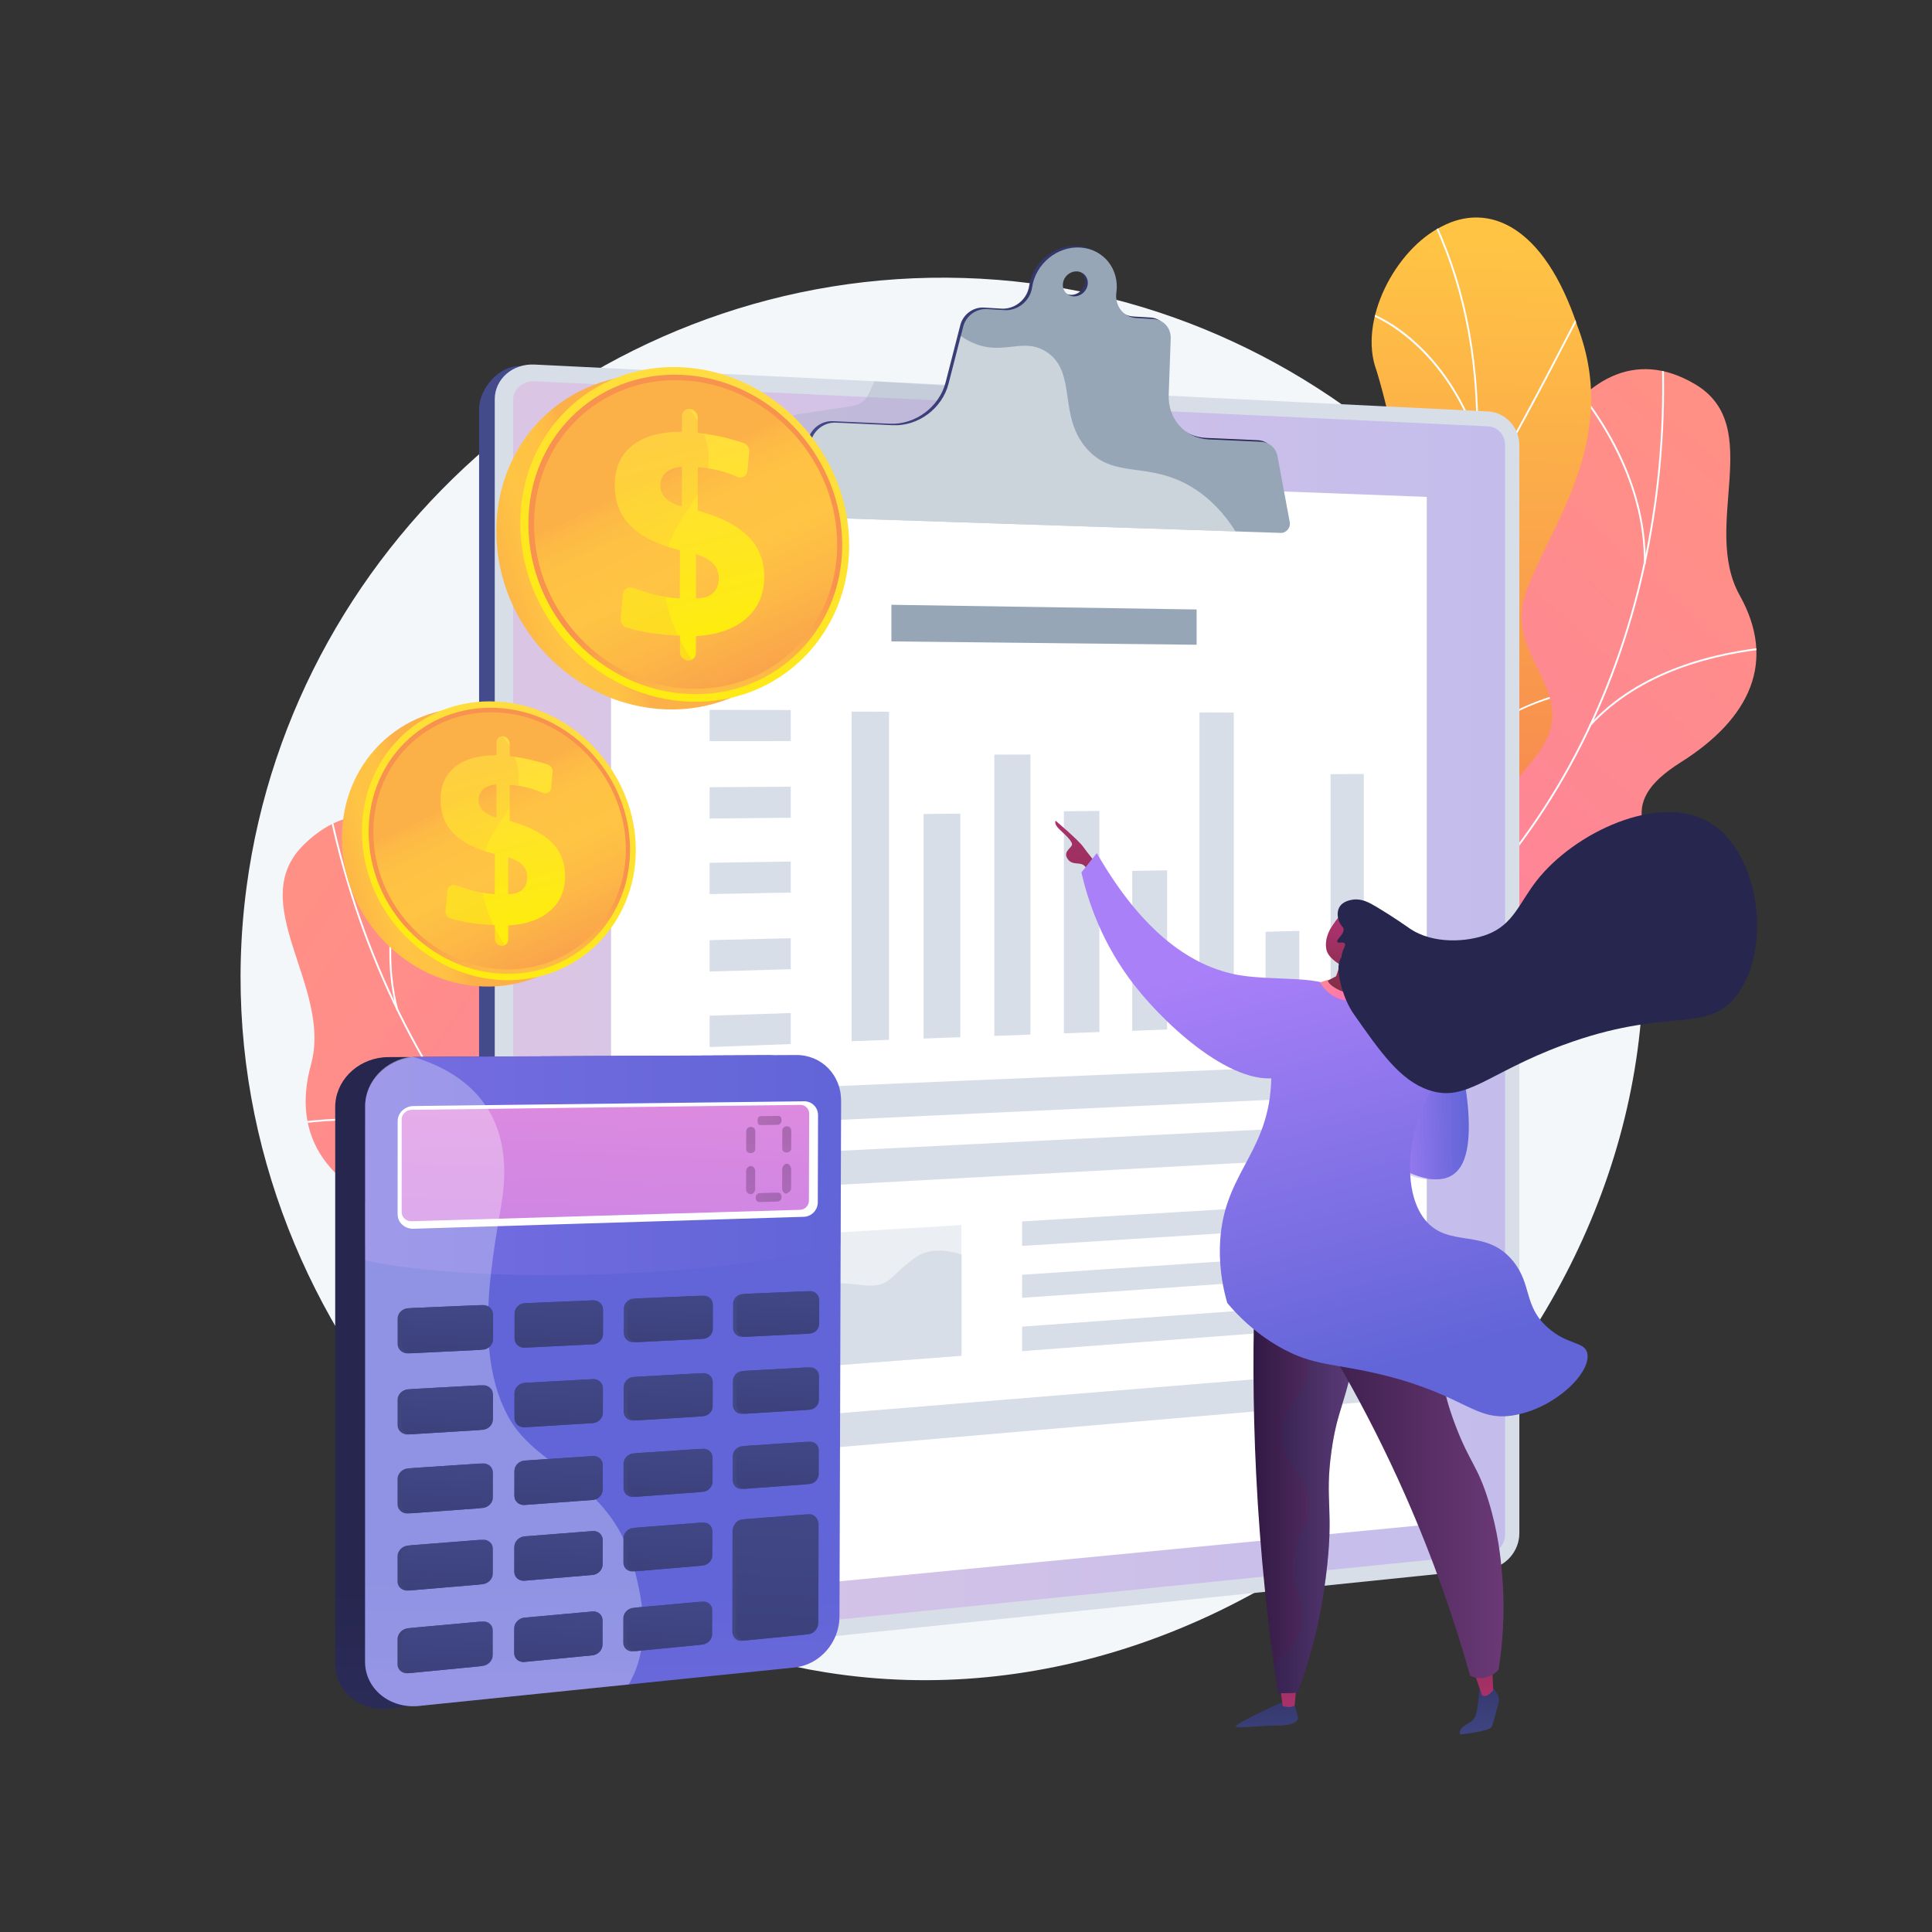 <?xml version="1.0" encoding="utf-8"?>
<!-- Generator: Adobe Illustrator 27.5.0, SVG Export Plug-In . SVG Version: 6.00 Build 0)  -->
<svg version="1.1" xmlns="http://www.w3.org/2000/svg" xmlns:xlink="http://www.w3.org/1999/xlink" x="0px" y="0px"
	 viewBox="0 0 3710 3710" style="enable-background:new 0 0 3710 3710;" xml:space="preserve">
<rect x="0" y="0" width="3710" height="3710" fill="#333333" stroke="none"/>
<g id="Background">
	<g>
		<g>
			<rect opacity='0' style="fill:#FFFFFF;" width="3710" height="3710"/>
		</g>
	</g>
</g>
<g id="Illustration">
	<g>
		<path style="fill:#F4F7FA;" d="M1850.748,533.83C1161.146,512.889,563.807,1027.46,473.559,1702.644
			c-98.672,738.22,444.41,1402.442,1112.651,1508.826c831.18,132.326,1637.376-633.19,1564.988-1463.661
			C3096.66,1122.122,2551.741,555.117,1850.748,533.83z"/>
		<g>
			<g>
				
					<linearGradient id="SVGID_1_" gradientUnits="userSpaceOnUse" x1="-1744.213" y1="-652.59" x2="-1317.649" y2="2074.38" gradientTransform="matrix(-0.833 -0.554 -0.554 0.833 1619.214 530.47)">
					<stop  offset="0" style="stop-color:#FF9085"/>
					<stop  offset="1" style="stop-color:#FB6FBB"/>
				</linearGradient>
				<path style="fill:url(#SVGID_1_);" d="M2633.492,2103.483c-15.563-1.253-48.316-17.698-55.087-25.506
					c-45.057-51.956-135.736-143.752-134.963-216.449c0.132-12.416,54.906-26.579,62.112-38.316
					c32.731-17.506,45.171-21.55,68.112-53.479c67.727-94.263-104.948-256.793,83.498-325.945
					c138.034-50.653,258.739-8.083,233.163-224.929c-25.576-216.846,127.823-621.643,364.89-480.96
					c136.054,80.739,11.135,272.218,85.563,405.416c70.726,126.573,20.902,235.989-113.11,320.465
					c-134.012,84.476-57.53,140.755-11.544,262.063c55.239,145.717-171.221,182.937-277.238,191.201
					C2853.515,1923.7,2640.616,1998.245,2633.492,2103.483z"/>
				<g>
					<defs>
						<path id="SVGID_00000111184640445414169030000012785165068991676605_" d="M2407.508,1844.487
							c38.034,100.362,72.601,204.055,110.356,305.33c61.209,2,133.259,2.862,143.133-72.752
							c13.728-105.126,192.725-154.026,278.063-160.222c105.621-7.668,332.381-45.461,277.074-191.029
							c-46.042-121.184-122.462-177.597,11.544-262.045c134.007-84.447,183.801-193.875,113.1-320.464
							c-74.402-133.216,50.485-324.6-85.563-405.411c-237.056-140.807-390.512,264.346-364.86,480.876
							s-95.42,175.278-233.116,224.774c-187.986,67.573-17.023,235.879-83.111,324.184
							C2522.318,1836.955,2478.363,1826.89,2407.508,1844.487z"/>
					</defs>
					<clipPath id="SVGID_00000175286289435573313710000002762571696408228031_">
						<use xlink:href="#SVGID_00000111184640445414169030000012785165068991676605_"  style="overflow:visible;"/>
					</clipPath>
					<g style="clip-path:url(#SVGID_00000175286289435573313710000002762571696408228031_);">
						<path style="fill:#FCFDFE;" d="M2513.212,1976.003l-1.702-3.106c225.28-123.562,406.631-312.802,524.446-547.259
							c112.102-223.089,165.576-482.728,154.636-750.846l3.542-0.145c10.96,268.719-42.642,528.956-155.014,752.583
							C2920.98,1662.329,2739.125,1852.093,2513.212,1976.003z"/>
						<path style="fill:#FCFDFE;" d="M2750.977,1805.118l-1.183-3.338c138.709-49.061,361.727-58.623,497.151-21.312l-0.941,3.414
							C3111.168,1746.735,2889.102,1756.264,2750.977,1805.118z"/>
						<path style="fill:#FCFDFE;" d="M2600.706,1926.698l-2.497-2.511c53.99-53.678,78.767-132.593,73.648-234.554
							c-3.756-74.774-23.208-159.971-57.811-253.225l3.32-1.231c34.732,93.591,54.252,179.145,58.026,254.279
							C2680.566,1792.462,2655.439,1872.283,2600.706,1926.698z"/>
						<path style="fill:#FCFDFE;" d="M3053.817,1394.893l-2.622-2.38c96.631-106.487,243.877-140.828,350.389-150.886l0.332,3.524
							C3296.03,1255.153,3149.684,1289.249,3053.817,1394.893z"/>
						<path style="fill:#FCFDFE;" d="M3160.164,1083.39l-3.542-0.086c1.681-69.476-16.294-209.565-155.529-367.188l2.656-2.345
							C3143.784,872.299,3161.855,1013.393,3160.164,1083.39z"/>
					</g>
				</g>
			</g>
		</g>
		<g>
			<g>
				<defs>
					<path id="SVGID_00000162349590538491542610000007063609038196781756_" d="M2792.012,2077.89
						c-74.388,2.08-148.996,2.481-223.763,1.197c-0.99,1.27-52.459-152.173,7.884-247.993
						c119.91-186.156-5.073-312.351-48.486-392.512c-66.631-112.086-68.948-262.144,68.122-258.05
						c132.995,0.899,105.92-267.818,47.763-468.277c-36.462-96.131,36.177-233.312,124.985-277.352
						c90.238-47.36,196.642-1.581,260.726,191.546c84.609,221.781-58.594,389.659-100.403,515.654
						c-41.184,123.712,116.878,190.171,20.179,310.365c-80.503,105.846-190.428,191.083-126.468,295.027
						C2887.502,1849.961,2892.472,1942.192,2792.012,2077.89z"/>
				</defs>
				<clipPath id="SVGID_00000124872873690379794250000004466926366579191200_">
					<use xlink:href="#SVGID_00000162349590538491542610000007063609038196781756_"  style="overflow:visible;"/>
				</clipPath>
				
					<linearGradient id="SVGID_00000168815807033979010900000005048240348648699298_" gradientUnits="userSpaceOnUse" x1="2674.734" y1="525.896" x2="2146.069" y2="2028.42" gradientTransform="matrix(-0.94 -0.34 -0.34 0.94 5468.498 881.696)">
					<stop  offset="0" style="stop-color:#FFC444"/>
					<stop  offset="0.996" style="stop-color:#F36F56"/>
				</linearGradient>
				
					<path style="clip-path:url(#SVGID_00000124872873690379794250000004466926366579191200_);fill:url(#SVGID_00000168815807033979010900000005048240348648699298_);" d="
					M2792.012,2077.89c-74.388,2.08-148.996,2.481-223.763,1.197c-0.99,1.27-52.459-152.173,7.884-247.993
					c119.91-186.156-5.073-312.351-48.486-392.512c-66.158-112.078-65.291-246.186,56.505-269.572
					c134.62-28.589,119.776-257.115,59.379-456.755c-36.462-96.131,36.177-233.312,124.985-277.352
					c90.238-47.36,196.642-1.581,260.726,191.546c84.609,221.781-58.594,389.659-100.403,515.654
					c-41.184,123.712,116.878,190.171,20.179,310.365c-80.503,105.846-190.428,191.083-126.468,295.027
					C2887.502,1849.961,2892.472,1942.192,2792.012,2077.89z"/>
				<g style="clip-path:url(#SVGID_00000124872873690379794250000004466926366579191200_);">
					<path style="fill:#FCFDFE;" d="M2693.46,2104.817c-0.266-1.396,10.722-345.106,73.521-689.009
						c7.315-55.15,15.979-111.011,24.359-165.033c22.436-144.627,45.634-294.178,43.735-438.678
						c-2.124-161.497-36.053-301.323-103.732-427.467l3.12-1.674c67.956,126.658,102.023,267.015,104.154,429.095
						c1.902,144.798-21.319,294.498-43.776,439.268c-8.377,54.003-17.037,109.844-24.359,165.042
						c-62.633,342.979-73.677,685.9-73.524,687.911L2693.46,2104.817z"/>
					<path style="fill:#FCFDFE;" d="M2832.19,971.971l-3.002-1.878c65.051-104.017,140.155-248.8,180.5-326.582
						c32.525-62.698,32.778-62.704,34.739-62.742l0.069,3.542l-0.035-1.771l1.027,1.401c-1.93,1.971-15.488,28.11-32.656,61.201
						C2972.463,722.968,2897.316,867.832,2832.19,971.971z"/>
					<path style="fill:#FCFDFE;" d="M2834.479,844.433c-64.812-186.155-200.28-242.011-211.601-242.011c-0.031,0-0.059,0-0.09,0.002
						l-0.035-1.325l-1.573-1.643c0.82-0.778,2.009-0.671,3.908-0.216c29.461,7.09,151.897,69.286,212.738,244.027L2834.479,844.433z
						"/>
					<path style="fill:#FCFDFE;" d="M2732.927,1639.135c-5.427-97.724-45.834-196.77-120.095-294.389
						c-38.733-50.918-85.221-99.298-138.173-143.799c-3.849-3.236-5.205-4.384-5.682-4.949l2.708-2.283
						c0.349,0.401,2.622,2.31,5.254,4.52c53.149,44.669,99.82,93.24,138.713,144.366c74.7,98.191,115.346,197.894,120.811,296.336
						L2732.927,1639.135z"/>
					<path style="fill:#FCFDFE;" d="M2751.396,1532.48l-3.286-1.314c62.231-155.679,243.548-197.686,245.772-197.686
						c0.003,0,0.007,0,0.01,0l1.584,1.406l-0.892,1.923l-0.837-1.539l0.163,1.734
						C2992.167,1337.251,2813.499,1377.123,2751.396,1532.48z M2992.889,1333.696l0.844,1.553L2992.889,1333.696z"/>
					<path style="fill:#FCFDFE;" d="M2696.047,2048.521c-5.79-41.914-33.165-110.3-130.706-198.06
						c-5.392-4.852-5.392-4.852-5.423-5.819l1.771-0.052l1.466-0.961c0.318,0.387,2.283,2.155,4.555,4.2
						c98.336,88.476,125.975,157.708,131.844,200.208L2696.047,2048.521z"/>
					<path style="fill:#FCFDFE;" d="M2704.164,1966.322l-3.521-0.38c3.621-33.38,28.901-101.97,157.479-186.304
						c1.767-1.16,2.905-1.904,3.307-2.207l2.137,2.822c-0.422,0.32-1.626,1.115-3.504,2.345
						C2732.702,1866.135,2707.72,1933.565,2704.164,1966.322z"/>
				</g>
			</g>
		</g>
		<g>
			<g>
				
					<linearGradient id="SVGID_00000070088259519115681360000010427974970117577879_" gradientUnits="userSpaceOnUse" x1="-2290.658" y1="-345.235" x2="-1855.53" y2="2436.485" gradientTransform="matrix(0.677 -0.736 0.736 0.677 2264.421 425.945)">
					<stop  offset="0" style="stop-color:#FF9085"/>
					<stop  offset="1" style="stop-color:#FB6FBB"/>
				</linearGradient>
				<path style="fill:url(#SVGID_00000070088259519115681360000010427974970117577879_);" d="M1530.95,2823.929
					c15.115-5.018,43.576-29.259,48.389-38.637c32.034-62.41,99.601-175.362,81.195-247.201
					c-3.144-12.269-60.849-13.01-70.836-22.891c-36.677-9.403-49.983-10.39-80.46-36.458
					c-89.975-76.959,41.668-279.889-161.819-302.676c-149.051-16.691-258.312,54.776-285.591-166.275
					S784.341,1424.904,583.6,1621.813c-115.207,113.008,55.023,272.407,13.603,422.436
					c-39.36,142.566,36.554,238.883,189.828,290.061c153.273,51.177,91.153,125.496,75.028,256.843
					c-19.37,157.776,214.032,139.701,321.075,122.164C1269.333,2699.195,1498.355,2721.391,1530.95,2823.929z"/>
				<g>
					<defs>
						<path id="SVGID_00000107588081266911606770000002000721720217069733_" d="M1692.002,2512.488
							c-13.329,108.665-22.416,219.789-35.248,329.291c-60.159,16.834-131.334,35.171-159.465-37.349
							c-39.11-100.825-228.321-105.839-314.375-91.27c-106.507,18.032-340.344,35.612-320.871-122.032
							c16.211-131.238,78.237-205.674-75.023-256.825c-153.261-51.151-229.149-147.485-189.818-290.062
							c41.39-150.04-128.785-309.354-13.602-422.431c200.701-197.03,451.053,167.147,478.179,387.902
							c27.127,220.755,137.071,150.506,285.507,166.133c202.647,21.334,74.103,229.571,161.009,301.025
							C1576.424,2532.885,1617.531,2512.246,1692.002,2512.488z"/>
					</defs>
					<clipPath id="SVGID_00000174579916981732507090000010096573376665237676_">
						<use xlink:href="#SVGID_00000107588081266911606770000002000721720217069733_"  style="overflow:visible;"/>
					</clipPath>
					<g style="clip-path:url(#SVGID_00000174579916981732507090000010096573376665237676_);">
						<path style="fill:#FCFDFE;" d="M1619.195,2668.403c-253.888-67.945-480.105-211.825-654.198-416.083
							c-165.594-194.29-281.847-439.115-336.192-708.006l3.473-0.702c54.225,268.305,170.209,512.578,335.415,706.41
							c173.625,203.709,399.227,347.2,652.418,414.961L1619.195,2668.403z"/>
						<path style="fill:#FCFDFE;" d="M846.522,2655.874l-1.726-3.092c125.119-69.822,348.382-114.457,497.711-99.514l-0.353,3.524
							C1193.434,2541.898,971.105,2586.35,846.522,2655.874z"/>
						<path style="fill:#FCFDFE;" d="M1520.557,2640.789c-67.423-40.627-111.683-113.605-131.552-216.906
							c-14.494-75.354-15.91-164.848-4.211-266.002l3.518,0.408c-11.656,100.792-10.253,189.927,4.171,264.924
							c19.671,102.272,63.375,174.455,129.9,214.542L1520.557,2640.789z"/>
						<path style="fill:#FCFDFE;" d="M942.581,2223.845c-120.628-81.415-273.906-79.687-381.246-63.897l-0.515-3.504
							c107.96-15.879,262.173-17.585,383.743,64.464L942.581,2223.845z"/>
						<path style="fill:#FCFDFE;" d="M761.645,1941.041c-18.66-68.936-34.991-213.107,65.277-404.137l3.137,1.646
							c-99.706,189.96-83.52,333.129-64.997,401.564L761.645,1941.041z"/>
					</g>
				</g>
			</g>
		</g>
		<g>
			
				<linearGradient id="SVGID_00000077295161350135706580000001022613813935566468_" gradientUnits="userSpaceOnUse" x1="920" y1="1951.459" x2="2887.524" y2="1951.459">
				<stop  offset="0" style="stop-color:#444B8C"/>
				<stop  offset="0.996" style="stop-color:#26264F"/>
			</linearGradient>
			<path style="fill:url(#SVGID_00000077295161350135706580000001022613813935566468_);" d="M2827.736,808.813L999.991,703.078
				c-42.096-2.055-79.99,43.883-79.99,82.455v2353.559c0,53.494,54.643,64.261,96.739,59.961l1810.997-184.952
				c33.081-3.378,59.788-33.651,59.788-67.628V873.253C2887.524,839.276,2860.817,810.428,2827.736,808.813z"/>
			<path style="fill:#D8DEE8;" d="M2857.797,790.118l-1831.355-90.091c-42.096-2.071-76.38,27.756-76.38,66.63v2371.947
				c0,38.873,34.284,66.858,76.38,62.525l1831.355-188.493c33.081-3.405,59.788-33.914,59.788-68.157V855.062
				C2917.585,820.819,2890.878,791.745,2857.797,790.118z"/>
			
				<linearGradient id="SVGID_00000157302776775629658880000016550207714646623643_" gradientUnits="userSpaceOnUse" x1="985.217" y1="1950.667" x2="2890.197" y2="1950.667">
				<stop  offset="0.004" style="stop-color:#E38DDD"/>
				<stop  offset="1" style="stop-color:#9571F6"/>
			</linearGradient>
			<path style="opacity:0.3;fill:url(#SVGID_00000157302776775629658880000016550207714646623643_);" d="M1026.442,3168.963
				c-22.707,2.293-41.225-12.88-41.225-33.828V768.236c0-20.948,18.518-37.116,41.225-36.043l1831.355,86.508
				c17.883,0.844,32.399,16.604,32.399,35.13v2093.35c0,18.527-14.517,35.066-32.399,36.871L1026.442,3168.963z"/>
			<polygon style="fill:#FFFFFF;" points="2739.763,2927.916 1173.397,3078.833 1173.397,895.166 2739.763,954.158 			"/>
			<path style="opacity:0.3;fill:#97A6B7;" d="M2113.264,964.845l-626.006,7.831L1501.3,831.5
				c1.059-18.343,14.321-33.402,31.78-36.085l106.018-16.292c12.482-1.918,23.232-10.168,28.686-22.014l11.495-24.966
				l277.301,17.123L2113.264,964.845z"/>
			
				<linearGradient id="SVGID_00000059297865850967012250000001261800998540789160_" gradientUnits="userSpaceOnUse" x1="1487.259" y1="746.331" x2="2471.388" y2="746.331">
				<stop  offset="0" style="stop-color:#444B8C"/>
				<stop  offset="0.996" style="stop-color:#26264F"/>
			</linearGradient>
			<path style="fill:url(#SVGID_00000059297865850967012250000001261800998540789160_);" d="M2447.556,873.255
				c-2.969-15.972-15.766-27.184-31.891-27.906l-100.029-4.483c-45.402-2.035-78.685-38.92-77.019-85.637l3.86-108.261
				c0.714-20.022-13.584-36.065-33.235-37.238l-32.865-1.963c-25.061-1.497-41.746-23.589-38.231-49.135
				c6.143-44.644-24.445-83.17-68.776-86.191c-44.679-3.044-86.378,31.09-93.03,76.304c-0.989,6.719-3.258,13.358-6.951,19.282
				c-10.324,16.561-28.414,25.679-46.13,24.621l-33.901-2.025c-20.541-1.227-40.061,13.191-45.265,33.476l-28.188,109.892
				c-12.191,47.526-58.176,81.87-107.006,79.681l-109.728-4.918c-17.971-0.805-35.607,9.669-43.884,26.091l-66.122,131.204
				c-5.416,10.746,1.253,22.353,13.054,22.746l951.571,31.606c10.415,0.346,19.252-10.039,17.334-20.359L2447.556,873.255z
				 M2055.882,566.14c-13.107-0.812-22.203-12.207-20.297-25.449c1.907-13.243,14.088-23.285,27.19-22.432
				c13.079,0.852,22.124,12.243,20.223,25.445C2081.097,556.906,2068.966,566.951,2055.882,566.14z"/>
			<path style="fill:#97A6B7;" d="M2453.193,876.19c-2.97-15.972-15.767-27.183-31.891-27.906l-100.029-4.483
				c-45.401-2.035-78.685-38.92-77.019-85.637l3.861-108.262c0.714-20.022-13.584-36.064-33.236-37.238l-32.865-1.963
				c-25.061-1.497-41.746-23.589-38.232-49.135c6.143-44.644-24.445-83.17-68.776-86.191c-44.679-3.044-86.378,31.089-93.03,76.304
				c-0.989,6.719-3.258,13.358-6.951,19.282c-10.324,16.561-28.414,25.678-46.13,24.62l-33.901-2.025
				c-20.542-1.227-40.062,13.191-45.265,33.477l-28.188,109.891c-12.191,47.526-58.177,81.87-107.006,79.682l-109.728-4.918
				c-17.971-0.805-35.607,9.669-43.884,26.091l-66.122,131.204c-5.415,10.745,1.253,22.353,13.055,22.745l951.57,31.606
				c10.415,0.346,19.252-10.039,17.334-20.358L2453.193,876.19z M2061.518,569.075c-13.107-0.812-22.203-12.207-20.297-25.449
				c1.906-13.243,14.088-23.285,27.189-22.432c13.079,0.852,22.124,12.243,20.223,25.445
				C2086.733,559.84,2074.603,569.886,2061.518,569.075z"/>
			<g>
				<path style="opacity:0.5;fill:#FFFFFF;" d="M2290.343,936.483c-84.882-52.399-150.011-15.246-202.912-74.346
					c-56.632-63.267-18.435-146.557-77.032-185.859c-37.514-25.162-70.978-2.969-114.608-9.781
					c-15.975-2.493-33.024-8.844-50.74-21.222l-23.509,91.65c-12.191,47.527-58.177,81.868-107.006,79.682l-109.728-4.917
					c-17.971-0.805-35.607,9.669-43.884,26.091l-66.121,131.204c-5.415,10.744,1.253,22.354,13.055,22.744l864.781,28.724
					C2350.857,985.859,2323.799,957.135,2290.343,936.483z"/>
			</g>
			<g>
				<polygon style="fill:#97A6B7;" points="2297.856,1238.108 1711.771,1231.679 1711.771,1161.36 2297.856,1170.381 				"/>
				<g>
					<g>
						<polygon style="fill:#D8DEE8;" points="1707.131,1996.79 1635.342,1999.456 1635.342,1366.501 1707.131,1366.679 						"/>
						<polygon style="fill:#D8DEE8;" points="1844.111,1991.704 1773.555,1994.324 1773.555,1563.093 1844.111,1562.394 						"/>
						<polygon style="fill:#D8DEE8;" points="1978.752,1986.705 1909.398,1989.28 1909.398,1449.104 1978.752,1448.914 						"/>
						<polygon style="fill:#D8DEE8;" points="2111.113,1981.791 2042.931,1984.322 2042.931,1557.886 2111.113,1557.221 						"/>
						<polygon style="fill:#D8DEE8;" points="2241.252,1976.959 2174.213,1979.448 2174.213,1672.385 2241.252,1671.229 						"/>
						<polygon style="fill:#D8DEE8;" points="2369.225,1972.208 2303.299,1974.655 2303.299,1368.158 2369.225,1368.322 						"/>
						<polygon style="fill:#D8DEE8;" points="2495.085,1967.535 2430.245,1969.942 2430.245,1789.254 2495.085,1787.618 						"/>
						<polygon style="fill:#D8DEE8;" points="2618.883,1962.938 2555.104,1965.306 2555.104,1486.615 2618.883,1486.274 						"/>
					</g>
					<polygon style="fill:#D8DEE8;" points="2618.883,2220.334 1365.849,2288.365 1365.849,2222.264 2618.883,2159.331 					"/>
					<polygon style="fill:#D8DEE8;" points="2618.883,2103.632 1365.849,2161.912 1365.849,2095.811 2618.883,2042.629 					"/>
					<polygon style="fill:#D8DEE8;" points="2618.883,2692.446 1365.849,2799.925 1365.849,2733.825 2618.883,2631.443 					"/>
					<polygon style="opacity:0.5;fill:#D8DEE8;" points="1846.344,2352.454 1846.344,2603.459 1350.263,2641.126 1350.263,2382.224 
											"/>
					<path style="fill:#D8DEE8;" d="M1350.263,2533.365v107.761l496.081-37.667v-194.502c-28.352-9.009-62.447-12.829-88.472,5.823
						c-54.547,39.126-47.592,59.288-104.483,52.774c-44.545-5.122-94.112-9.308-132.338,23.051
						c-23.692,20.056-35.882,40.688-70.036,40.055C1418.865,2530.065,1381.404,2510.042,1350.263,2533.365z"/>
					<polygon style="fill:#D8DEE8;" points="2618.883,2351.182 1962.783,2392.528 1962.783,2345.466 2618.883,2306.092 					"/>
					<polygon style="fill:#D8DEE8;" points="2618.883,2446.665 1962.783,2492.189 1962.783,2447.895 2618.883,2404.228 					"/>
					<polygon style="fill:#D8DEE8;" points="2618.883,2544.801 1962.783,2594.618 1962.783,2547.556 2618.883,2499.711 					"/>
					<polygon style="fill:#D8DEE8;" points="1518.492,1423.072 1362.659,1423.213 1362.659,1363.054 1518.492,1363.49 					"/>
					<polygon style="fill:#D8DEE8;" points="1518.492,1570.273 1362.659,1571.842 1362.659,1511.682 1518.492,1510.692 					"/>
					<polygon style="fill:#D8DEE8;" points="1518.492,1713.97 1362.659,1716.931 1362.659,1656.772 1518.492,1654.389 					"/>
					<polygon style="fill:#D8DEE8;" points="1518.492,1861.172 1362.659,1865.559 1362.659,1805.4 1518.492,1801.59 					"/>
					<polygon style="fill:#D8DEE8;" points="1518.492,2004.869 1362.659,2010.649 1362.659,1950.49 1518.492,1945.287 					"/>
				</g>
			</g>
		</g>
		<g>
			
				<linearGradient id="SVGID_00000044895623931864481980000003391030041869190023_" gradientUnits="userSpaceOnUse" x1="1073.891" y1="4722.184" x2="1096.521" y2="3038.575">
				<stop  offset="0" style="stop-color:#444B8C"/>
				<stop  offset="0.996" style="stop-color:#26264F"/>
			</linearGradient>
			<path style="fill:url(#SVGID_00000044895623931864481980000003391030041869190023_);" d="M1563.609,2114.781l-2.936,993.531
				c-0.144,48.712-39.536,93.026-88.902,98.08l-726.345,74.353c-55.946,5.727-101.725-32.949-101.725-85.368V2125.97
				c0-49.637,40.618-90.593,92.161-95.555c3.289-0.318,6.634-0.427,10-0.443l729.044-3.477
				C1524.447,2026.259,1563.754,2065.726,1563.609,2114.781z"/>
			
				<linearGradient id="SVGID_00000094601541012747472100000000707848338560118715_" gradientUnits="userSpaceOnUse" x1="1128.448" y1="4712.215" x2="1150.999" y2="3034.534">
				<stop  offset="0" style="stop-color:#AA80F9"/>
				<stop  offset="0.996" style="stop-color:#6165D7"/>
			</linearGradient>
			<path style="fill:url(#SVGID_00000094601541012747472100000000707848338560118715_);" d="M1615.102,2114.055l-3.046,990.454
				c-0.149,48.562-37.255,92.517-86.297,97.538l-721.377,73.849c-55.556,5.687-103.311-32.638-103.304-84.883l0.148-1065.842
				c0.007-49.471,41.482-90.295,92.674-95.238c3.266-0.316,7.727-0.431,11.07-0.447l724.079-3.453
				C1578.264,2025.797,1615.252,2065.153,1615.102,2114.055z"/>
			<g style="opacity:0.3;">
				
					<linearGradient id="SVGID_00000059279482384910570350000014380994045762082719_" gradientUnits="userSpaceOnUse" x1="701.19" y1="2208.805" x2="1615.107" y2="2208.805">
					<stop  offset="0" style="stop-color:#AA80F9"/>
					<stop  offset="0.996" style="stop-color:#6165D7"/>
				</linearGradient>
				<path style="fill:url(#SVGID_00000059279482384910570350000014380994045762082719_);" d="M1615.106,2112.647l-0.766,248.927
					l-913.151,30.004l0.037-267.923c0.007-48.29,39.593-87.592,89.055-94.052c4.421-0.593,10.1-0.096,14.69-0.118l724.079-3.453
					C1578.264,2025.797,1615.257,2063.745,1615.106,2112.647z"/>
				
					<linearGradient id="SVGID_00000044866368317368265180000010224738133915450765_" gradientUnits="userSpaceOnUse" x1="701.186" y1="2351.022" x2="1614.576" y2="2351.022">
					<stop  offset="0" style="stop-color:#AA80F9"/>
					<stop  offset="0.996" style="stop-color:#6165D7"/>
				</linearGradient>
				<path style="fill:url(#SVGID_00000044866368317368265180000010224738133915450765_);" d="M1614.576,2285.069l-0.318,103.438
					c-88.593,28.023-251.641,50.686-438.725,57.895c-82.632,3.184-162.508,3.077-234.701,0.086
					c-96.134-3.985-177.308-13.071-239.646-25.925l0.016-111.325c23.459-5.77,45.016-11.125,70.596-16.176
					c55.603-10.982,122.541-20.228,195.691-27.036c65.352-6.097,136.282-10.222,209.434-11.906
					c94.137-2.168,181.543-0.046,256.667,5.462c5.843,0.416,11.675,0.875,17.363,1.336c17.965,1.473,35.223,3.143,51.627,5.012
					c5.805,0.651,11.521,1.332,17.115,2.043c12.863,1.619,23.917,3.379,35.625,5.231
					C1577.764,2276.753,1597.663,2280.718,1614.576,2285.069z"/>
			</g>
			<path style="fill:#FFFFFF;" d="M1570.397,2309.007c-0.043,14.8-12.095,27.164-26.951,27.618l-749.432,22.925
				c-16.807,0.514-30.461-11.87-30.455-27.663l0.061-178.986c0.005-15.813,13.678-28.8,30.498-29.004l749.961-9.114
				c14.866-0.18,26.855,11.686,26.812,26.503L1570.397,2309.007z"/>
			
				<linearGradient id="SVGID_00000026137605462456102500000007945579255206296233_" gradientUnits="userSpaceOnUse" x1="1173.061" y1="1983.792" x2="1111.225" y2="3393.635">
				<stop  offset="0.004" style="stop-color:#E38DDD"/>
				<stop  offset="1" style="stop-color:#9571F6"/>
			</linearGradient>
			<path style="fill:url(#SVGID_00000026137605462456102500000007945579255206296233_);" d="M1553.356,2305.744
				c-0.027,9.361-7.657,17.173-17.056,17.45l-745.758,21.967c-10.616,0.313-19.233-7.515-19.229-17.484l0.065-178.162
				c0.004-9.981,8.632-18.183,19.255-18.318l746.236-9.492c9.404-0.119,16.995,7.381,16.968,16.753L1553.356,2305.744z"/>
			<g>
				<g>
					<g>
						
							<linearGradient id="SVGID_00000073710634426531502480000010774345529037472932_" gradientUnits="userSpaceOnUse" x1="1443.777" y1="2140.203" x2="1431.649" y2="2416.71">
							<stop  offset="0" style="stop-color:#311944"/>
							<stop  offset="1" style="stop-color:#A03976"/>
						</linearGradient>
						<path style="opacity:0.3;fill:url(#SVGID_00000073710634426531502480000010774345529037472932_);" d="M1450.277,2206.484
							c-0.012,4.642-3.825,7.687-8.519,7.763l-0.393,0.006c-4.699,0.076-8.501-2.778-8.489-7.427l0.087-34.525
							c0.012-4.65,3.833-8.162,8.533-8.242l0.393-0.007c4.695-0.08,8.49,3.312,8.478,7.956L1450.277,2206.484z"/>
						
							<linearGradient id="SVGID_00000054959035391293945010000006685922714452665009_" gradientUnits="userSpaceOnUse" x1="1512.99" y1="2139.004" x2="1500.85" y2="2415.792">
							<stop  offset="0" style="stop-color:#311944"/>
							<stop  offset="1" style="stop-color:#A03976"/>
						</linearGradient>
						<path style="opacity:0.3;fill:url(#SVGID_00000054959035391293945010000006685922714452665009_);" d="M1519.386,2205.267
							c-0.013,4.616-3.783,7.781-8.424,7.857l-0.388,0.006c-4.645,0.075-8.403-2.903-8.391-7.525l0.094-34.428
							c0.012-4.624,3.792-8.215,8.437-8.294l0.388-0.007c4.642-0.079,8.392,3.394,8.379,8.011L1519.386,2205.267z"/>
					</g>
					<g style="opacity:0.3;">
						
							<linearGradient id="SVGID_00000099636992155423633780000004277783858759346612_" gradientUnits="userSpaceOnUse" x1="1443.727" y1="2213.806" x2="1430.737" y2="2509.968">
							<stop  offset="0" style="stop-color:#311944"/>
							<stop  offset="1" style="stop-color:#A03976"/>
						</linearGradient>
						<path style="fill:url(#SVGID_00000099636992155423633780000004277783858759346612_);" d="M1450.084,2283.727
							c-0.012,4.64-3.824,9.325-8.517,9.396l-0.393,0.006c-4.698,0.071-8.499-4.306-8.487-8.953l0.087-35.522
							c0.011-4.648,3.832-9.23,8.531-9.304l0.393-0.006c4.694-0.074,8.488,4.271,8.476,8.912L1450.084,2283.727z"/>
						
							<linearGradient id="SVGID_00000177479394516311308090000004803214200298818236_" gradientUnits="userSpaceOnUse" x1="1513.108" y1="2207.4" x2="1499.239" y2="2523.591">
							<stop  offset="0" style="stop-color:#311944"/>
							<stop  offset="1" style="stop-color:#A03976"/>
						</linearGradient>
						<path style="fill:url(#SVGID_00000177479394516311308090000004803214200298818236_);" d="M1519.178,2282.337
							c-0.013,4.614-3.782,6.088-8.422,9.747l-0.388,0.006c-4.644,0.07-8.401-4.688-8.389-9.308l0.094-37.093
							c0.013-4.621,3.791-10.949,8.436-11.023l0.388-0.006c4.641-0.074,8.39,6.021,8.377,10.635L1519.178,2282.337z"/>
					</g>
				</g>
				<g>
					<g style="opacity:0.3;">
						
							<linearGradient id="SVGID_00000163779092950920265260000006579343938105979058_" gradientUnits="userSpaceOnUse" x1="5942.624" y1="-3761.608" x2="5931.513" y2="-3508.263" gradientTransform="matrix(0 1 -1 0 -2239 -3789)">
							<stop  offset="0" style="stop-color:#311944"/>
							<stop  offset="1" style="stop-color:#A03976"/>
						</linearGradient>
						<path style="fill:url(#SVGID_00000163779092950920265260000006579343938105979058_);" d="M1500.784,2151.411
							c0,4.624-3.02,8.459-7.675,8.533l-32.448,0.552c-4.686,0.074-5.918-3.633-5.918-8.278v-0.388c0-4.645,1.661-8.447,6.347-8.515
							l33.147-0.523c4.655-0.067,6.547,3.609,6.547,8.233V2151.411z"/>
						
							<linearGradient id="SVGID_00000054266426459627568170000008136394270467222975_" gradientUnits="userSpaceOnUse" x1="6090.333" y1="-3763.255" x2="6078.376" y2="-3490.628" gradientTransform="matrix(0 1 -1 0 -2239 -3789)">
							<stop  offset="0" style="stop-color:#311944"/>
							<stop  offset="1" style="stop-color:#A03976"/>
						</linearGradient>
						<path style="fill:url(#SVGID_00000054266426459627568170000008136394270467222975_);" d="M1500.784,2298.67
							c0,4.62-3.218,8.5-7.871,8.631l-34.117,0.972c-4.683,0.131-7.595-3.532-7.595-8.171v-0.388c0-4.639,3.241-8.478,7.925-8.603
							l34.12-0.95c4.653-0.124,7.538,3.503,7.538,8.122V2298.67z"/>
					</g>
				</g>
			</g>
			<path style="opacity:0.3;fill:#FFFFFF;" d="M1231.426,3167.921c-2.962,16.57-7.846,33.333-15.176,49.19
				c-2.605,5.633-5.555,11.514-8.79,17.521l-403.077,41.264c-55.556,5.687-103.311-32.638-103.304-84.883l0.148-1067.356
				c0.007-48.29,39.593-88.405,89.055-94.862c1.201,0.34,2.986,0.708,4.202,1.078c52.025,15.737,108.701,45.086,142.54,99.998
				c21.139,34.263,33.702,78.607,30.889,136.147c-0.715,14.879-2.389,30.656-5.271,47.388c-1.676,9.723-3.35,19.656-5.058,29.785
				c-2.132,12.648-4.233,25.581-6.273,38.737c-3.251,21.059-6.244,42.664-8.654,64.492c-2.3,20.925-4.049,42.068-4.928,63.148
				c-0.16,4.07-0.302,8.154-0.399,12.221c-0.34,13.182-0.303,26.302,0.185,39.31c0.32,8.909,0.86,17.747,1.617,26.513
				c4.297,49.322,15.901,96.24,39.152,136.935c17.57,30.735,44.008,54.124,71.759,75.716c7.319,5.686,14.722,11.255,22.086,16.806
				c25.244,19.019,49.291,38.779,70.686,60.975c0.527,0.544,1.055,1.102,1.568,1.646c10.349,10.871,20.063,22.335,28.977,34.596
				c9.904,13.614,18.201,28.025,25.154,43.072c2.683,5.778,5.156,11.672,7.448,17.635c3.957,10.236,7.358,20.756,10.324,31.493
				c1.334,4.816,2.637,9.705,3.881,14.656c0.059,0.183,0.119,0.38,0.148,0.58c5.017,19.629,9.343,40.151,12.012,61.021
				C1235.918,3110.929,1236.444,3139.772,1231.426,3167.921z"/>
			<g>
				<g>
					<g>
						
							<linearGradient id="SVGID_00000138574379667148950540000001978315659567906993_" gradientUnits="userSpaceOnUse" x1="1634.693" y1="2116.49" x2="191.384" y2="2919.39">
							<stop  offset="0" style="stop-color:#444B8C"/>
							<stop  offset="0.996" style="stop-color:#3E4177"/>
						</linearGradient>
						<path style="fill:url(#SVGID_00000138574379667148950540000001978315659567906993_);" d="M939.306,2572.317
							c-0.009,10.483-8.982,19.424-20.057,19.969l-135.244,6.665c-11.334,0.559-20.533-7.604-20.53-18.233l0.016-48.542
							c0.004-10.633,9.212-19.645,20.549-20.127l135.281-5.748c11.079-0.471,20.038,7.651,20.029,18.138L939.306,2572.317z"/>
						
							<linearGradient id="SVGID_00000102527099163676664180000009921750980050357166_" gradientUnits="userSpaceOnUse" x1="1665.595" y1="2212.427" x2="267.55" y2="2990.148">
							<stop  offset="0" style="stop-color:#444B8C"/>
							<stop  offset="0.996" style="stop-color:#3E4177"/>
						</linearGradient>
						<path style="fill:url(#SVGID_00000102527099163676664180000009921750980050357166_);" d="M1157.885,2561.873
							c-0.017,10.303-8.687,19.081-19.382,19.608l-130.574,6.435c-10.94,0.539-19.814-7.489-19.803-17.932l0.051-47.693
							c0.011-10.447,8.905-19.294,19.849-19.759l130.609-5.549c10.698-0.455,19.344,7.533,19.328,17.839L1157.885,2561.873z"/>
						
							<linearGradient id="SVGID_00000087385755053419150860000002579984772903640464_" gradientUnits="userSpaceOnUse" x1="1693.651" y1="2302.432" x2="337.201" y2="3057.013">
							<stop  offset="0" style="stop-color:#444B8C"/>
							<stop  offset="0.996" style="stop-color:#3E4177"/>
						</linearGradient>
						<path style="fill:url(#SVGID_00000087385755053419150860000002579984772903640464_);" d="M1361.991,2552.121
							c-0.023,10.134-8.416,18.761-18.763,19.271l-126.289,6.224c-10.579,0.521-19.154-7.38-19.136-17.649l0.081-46.9
							c0.018-10.273,8.624-18.967,19.206-19.417l126.321-5.367c10.349-0.44,18.707,7.423,18.684,17.56L1361.991,2552.121z"/>
						
							<linearGradient id="SVGID_00000088114232008639406250000010677280694504842930_" gradientUnits="userSpaceOnUse" x1="1731.872" y1="2386.867" x2="416.414" y2="3118.646">
							<stop  offset="0" style="stop-color:#444B8C"/>
							<stop  offset="0.996" style="stop-color:#3E4177"/>
						</linearGradient>
						<path style="fill:url(#SVGID_00000088114232008639406250000010677280694504842930_);" d="M1566.309,2542.358
							c-0.029,9.964-8.149,18.441-18.152,18.934l-122.071,6.016c-10.224,0.504-18.505-7.271-18.481-17.367l0.111-46.106
							c0.024-10.1,8.347-18.64,18.573-19.075l122.101-5.188c10.005-0.425,18.08,7.312,18.051,17.28L1566.309,2542.358z"/>
					</g>
					<g>
						
							<linearGradient id="SVGID_00000169543523127814508890000008344943427814445479_" gradientUnits="userSpaceOnUse" x1="1707.796" y1="2230.573" x2="257.437" y2="3037.396">
							<stop  offset="0" style="stop-color:#444B8C"/>
							<stop  offset="0.996" style="stop-color:#3E4177"/>
						</linearGradient>
						<path style="fill:url(#SVGID_00000169543523127814508890000008344943427814445479_);" d="M939.167,2726.031
							c-0.009,10.473-8.977,19.513-20.048,20.194l-135.177,8.306c-11.328,0.696-20.523-7.346-20.52-17.965l0.016-48.494
							c0.004-10.623,9.207-19.738,20.538-20.357l135.214-7.391c11.073-0.605,20.028,7.399,20.019,17.876L939.167,2726.031z"/>
						
							<linearGradient id="SVGID_00000166653253520194068560000014495278051859878283_" gradientUnits="userSpaceOnUse" x1="1735.478" y1="2325.553" x2="330.613" y2="3107.067">
							<stop  offset="0" style="stop-color:#444B8C"/>
							<stop  offset="0.996" style="stop-color:#3E4177"/>
						</linearGradient>
						<path style="fill:url(#SVGID_00000166653253520194068560000014495278051859878283_);" d="M1157.642,2712.934
							c-0.017,10.293-8.683,19.168-19.373,19.825l-130.512,8.02c-10.935,0.672-19.805-7.24-19.794-17.673l0.051-47.646
							c0.011-10.437,8.901-19.384,19.839-19.981l130.547-7.135c10.693-0.584,19.335,7.29,19.318,17.586L1157.642,2712.934z"/>
						
							<linearGradient id="SVGID_00000077303261296894841510000004371084876627981706_" gradientUnits="userSpaceOnUse" x1="1760.563" y1="2414.645" x2="397.505" y2="3172.902">
							<stop  offset="0" style="stop-color:#444B8C"/>
							<stop  offset="0.996" style="stop-color:#3E4177"/>
						</linearGradient>
						<path style="fill:url(#SVGID_00000077303261296894841510000004371084876627981706_);" d="M1361.655,2700.704
							c-0.023,10.124-8.412,18.845-18.754,19.48l-126.231,7.757c-10.574,0.65-19.145-7.139-19.127-17.399l0.081-46.854
							c0.018-10.264,8.62-19.053,19.197-19.632l126.263-6.902c10.344-0.565,18.699,7.188,18.676,17.315L1361.655,2700.704z"/>
						
							<linearGradient id="SVGID_00000183214589389148464800000003710033249969653138_" gradientUnits="userSpaceOnUse" x1="1795.898" y1="2498.12" x2="474.041" y2="3233.457">
							<stop  offset="0" style="stop-color:#444B8C"/>
							<stop  offset="0.996" style="stop-color:#3E4177"/>
						</linearGradient>
						<path style="fill:url(#SVGID_00000183214589389148464800000003710033249969653138_);" d="M1565.882,2688.461
							c-0.029,9.955-8.146,18.522-18.144,19.136l-122.017,7.498c-10.219,0.628-18.497-7.038-18.473-17.125l0.111-46.062
							c0.024-10.09,8.343-18.723,18.565-19.282l122.047-6.671c10.001-0.547,18.072,7.084,18.043,17.043L1565.882,2688.461z"/>
					</g>
					<g>
						
							<linearGradient id="SVGID_00000067218249857379471080000007373469684997636260_" gradientUnits="userSpaceOnUse" x1="1781.463" y1="2340.596" x2="324.228" y2="3151.243">
							<stop  offset="0" style="stop-color:#444B8C"/>
							<stop  offset="0.996" style="stop-color:#3E4177"/>
						</linearGradient>
						<path style="fill:url(#SVGID_00000067218249857379471080000007373469684997636260_);" d="M939.031,2876.022
							c-0.009,10.463-8.973,19.601-20.038,20.413l-135.113,9.906c-11.323,0.83-20.513-7.095-20.51-17.703l0.016-48.446
							c0.004-10.612,9.203-19.827,20.529-20.581l135.15-8.992c11.068-0.736,20.019,7.153,20.01,17.62L939.031,2876.022z"/>
						
							<linearGradient id="SVGID_00000141454300299848145240000017792822080198852013_" gradientUnits="userSpaceOnUse" x1="1805.932" y1="2434.682" x2="394.416" y2="3219.896">
							<stop  offset="0" style="stop-color:#444B8C"/>
							<stop  offset="0.996" style="stop-color:#3E4177"/>
						</linearGradient>
						<path style="fill:url(#SVGID_00000141454300299848145240000017792822080198852013_);" d="M1157.405,2860.339
							c-0.016,10.283-8.679,19.252-19.365,20.036l-130.452,9.564c-10.93,0.801-19.795-6.997-19.784-17.42l0.051-47.6
							c0.011-10.427,8.897-19.47,19.83-20.198l130.486-8.682c10.688-0.711,19.326,7.053,19.31,17.34L1157.405,2860.339z"/>
						
							<linearGradient id="SVGID_00000165236810038005705910000000033986012224371391_" gradientUnits="userSpaceOnUse" x1="1828.048" y1="2522.925" x2="458.547" y2="3284.766">
							<stop  offset="0" style="stop-color:#444B8C"/>
							<stop  offset="0.996" style="stop-color:#3E4177"/>
						</linearGradient>
						<path style="fill:url(#SVGID_00000165236810038005705910000000033986012224371391_);" d="M1361.326,2845.695
							c-0.023,10.115-8.409,18.927-18.746,19.685l-126.175,9.25c-10.569,0.775-19.137-6.905-19.119-17.155l0.081-46.81
							c0.018-10.254,8.616-19.137,19.188-19.841l126.207-8.397c10.34-0.688,18.691,6.958,18.668,17.076L1361.326,2845.695z"/>
						
							<linearGradient id="SVGID_00000173132330104747952910000000719404449844744115_" gradientUnits="userSpaceOnUse" x1="1860.498" y1="2605.504" x2="532.403" y2="3344.311">
							<stop  offset="0" style="stop-color:#444B8C"/>
							<stop  offset="0.996" style="stop-color:#3E4177"/>
						</linearGradient>
						<path style="fill:url(#SVGID_00000173132330104747952910000000719404449844744115_);" d="M1565.466,2831.034
							c-0.029,9.946-8.142,18.601-18.136,19.334l-121.965,8.942c-10.215,0.749-18.489-6.812-18.464-16.888l0.111-46.019
							c0.024-10.08,8.339-18.805,18.557-19.484l121.995-8.117c9.997-0.665,18.065,6.863,18.036,16.812L1565.466,2831.034z"/>
					</g>
					
						<linearGradient id="SVGID_00000166653182005234069520000007314937778533419710_" gradientUnits="userSpaceOnUse" x1="1855.669" y1="2446.582" x2="391.735" y2="3260.956">
						<stop  offset="0" style="stop-color:#444B8C"/>
						<stop  offset="0.996" style="stop-color:#3E4177"/>
					</linearGradient>
					<path style="fill:url(#SVGID_00000166653182005234069520000007314937778533419710_);" d="M938.898,3022.303
						c-0.009,10.453-8.969,19.687-20.029,20.626l-135.05,11.464c-11.317,0.961-20.503-6.85-20.5-17.448l0.016-48.4
						c0.004-10.602,9.198-19.915,20.519-20.8l135.087-10.552c11.063-0.864,20.01,6.914,20,17.371L938.898,3022.303z"/>
					
						<linearGradient id="SVGID_00000097496443234123068250000006443410592915185065_" gradientUnits="userSpaceOnUse" x1="1876.93" y1="2539.841" x2="458.933" y2="3328.66">
						<stop  offset="0" style="stop-color:#444B8C"/>
						<stop  offset="0.996" style="stop-color:#3E4177"/>
					</linearGradient>
					<path style="fill:url(#SVGID_00000097496443234123068250000006443410592915185065_);" d="M1157.174,3004.101
						c-0.016,10.273-8.675,19.335-19.356,20.242l-130.393,11.069c-10.925,0.927-19.786-6.761-19.775-17.174l0.05-47.555
						c0.011-10.417,8.893-19.555,19.821-20.409l130.428-10.188c10.684-0.835,19.318,6.822,19.301,17.099L1157.174,3004.101z"/>
					
						<linearGradient id="SVGID_00000039119241261974697950000012097275383828572826_" gradientUnits="userSpaceOnUse" x1="1896.085" y1="2627.294" x2="520.304" y2="3392.629">
						<stop  offset="0" style="stop-color:#444B8C"/>
						<stop  offset="0.996" style="stop-color:#3E4177"/>
					</linearGradient>
					<path style="fill:url(#SVGID_00000039119241261974697950000012097275383828572826_);" d="M1361.006,2987.103
						c-0.023,10.105-8.405,19.007-18.738,19.884l-126.12,10.706c-10.565,0.897-19.128-6.676-19.11-16.917l0.081-46.767
						c0.018-10.244,8.612-19.219,19.18-20.045l126.152-9.854c10.335-0.807,18.682,6.735,18.66,16.844L1361.006,2987.103z"/>
					
						<linearGradient id="SVGID_00000008827366060149130090000010248091102959286193_" gradientUnits="userSpaceOnUse" x1="1930.861" y1="2562.639" x2="459.75" y2="3381.006">
						<stop  offset="0" style="stop-color:#444B8C"/>
						<stop  offset="0.996" style="stop-color:#3E4177"/>
					</linearGradient>
					<path style="fill:url(#SVGID_00000008827366060149130090000010248091102959286193_);" d="M938.757,3179.134
						c-0.01,10.443-8.965,19.778-20.019,20.854l-134.982,13.134c-11.312,1.101-20.493-6.588-20.49-17.175l0.016-48.35
						c0.004-10.591,9.194-20.009,20.508-21.034l135.019-12.223c11.058-1.001,20,6.658,19.99,17.104L938.757,3179.134z"/>
					
						<linearGradient id="SVGID_00000070797156128261551220000009319265431331356345_" gradientUnits="userSpaceOnUse" x1="1948.818" y1="2654.939" x2="523.877" y2="3447.621">
						<stop  offset="0" style="stop-color:#444B8C"/>
						<stop  offset="0.996" style="stop-color:#3E4177"/>
					</linearGradient>
					<path style="fill:url(#SVGID_00000070797156128261551220000009319265431331356345_);" d="M1156.926,3158.233
						c-0.016,10.263-8.671,19.423-19.347,20.462l-130.33,12.681c-10.92,1.063-19.777-6.508-19.766-16.91l0.05-47.507
						c0.011-10.406,8.888-19.646,19.811-20.635l130.365-11.802c10.679-0.967,19.308,6.574,19.292,16.841L1156.926,3158.233z"/>
					
						<linearGradient id="SVGID_00000158025160052199179450000017644786439377698992_" gradientUnits="userSpaceOnUse" x1="1964.924" y1="2741.478" x2="582.414" y2="3510.556">
						<stop  offset="0" style="stop-color:#444B8C"/>
						<stop  offset="0.996" style="stop-color:#3E4177"/>
					</linearGradient>
					<path style="fill:url(#SVGID_00000158025160052199179450000017644786439377698992_);" d="M1360.663,3138.714
						c-0.023,10.095-8.401,19.092-18.729,20.097l-126.061,12.266c-10.56,1.027-19.119-6.431-19.102-16.662l0.081-46.72
						c0.018-10.234,8.608-19.307,19.171-20.264l126.093-11.415c10.331-0.935,18.674,6.495,18.651,16.594L1360.663,3138.714z"/>
					
						<linearGradient id="SVGID_00000163754661163115693440000017697174074697926298_" gradientUnits="userSpaceOnUse" x1="1954.881" y1="2767.102" x2="625.609" y2="3506.565">
						<stop  offset="0" style="stop-color:#444B8C"/>
						<stop  offset="0.996" style="stop-color:#3E4177"/>
					</linearGradient>
					<path style="fill:url(#SVGID_00000163754661163115693440000017697174074697926298_);" d="M1546.551,2908.167l-121.957,9.527
						c-10.214,0.798-17.906,12.334-17.93,22.405l-0.063,25.899l-0.052,21.625l-0.235,97.63l-0.069,28.719l-0.045,18.76
						c-0.024,10.058,7.612,19.086,17.819,18.093l121.872-11.858c9.986-0.972,18.709-11.464,18.738-21.392l0.054-18.517l0.083-28.346
						l0.282-96.363l0.062-21.344l0.075-25.563C1565.213,2917.502,1556.545,2907.386,1546.551,2908.167z"/>
				</g>
				<g>
					<g>
						
							<linearGradient id="SVGID_00000173866121892181852990000016583180383294631333_" gradientUnits="userSpaceOnUse" x1="863.239" y1="2456.152" x2="839.425" y2="2999.106">
							<stop  offset="0" style="stop-color:#444B8C"/>
							<stop  offset="0.996" style="stop-color:#26264F"/>
						</linearGradient>
						<path style="fill:url(#SVGID_00000173866121892181852990000016583180383294631333_);" d="M946.841,2571.957
							c-0.01,10.477-8.971,19.412-20.034,19.957l-135.081,6.657c-11.32,0.558-20.508-7.6-20.505-18.223l0.018-48.513
							c0.004-10.627,9.201-19.633,20.524-20.114l135.118-5.741c11.066-0.47,20.014,7.647,20.004,18.128L946.841,2571.957z"/>
						
							<linearGradient id="SVGID_00000107590202529317464070000018174479867644181653_" gradientUnits="userSpaceOnUse" x1="1077.151" y1="2448.139" x2="1053.786" y2="2980.85">
							<stop  offset="0" style="stop-color:#444B8C"/>
							<stop  offset="0.996" style="stop-color:#26264F"/>
						</linearGradient>
						<path style="fill:url(#SVGID_00000107590202529317464070000018174479867644181653_);" d="M1157.885,2561.873
							c-0.017,10.303-8.687,19.081-19.382,19.608l-130.574,6.435c-10.94,0.539-19.814-7.489-19.803-17.932l0.051-47.693
							c0.011-10.447,8.905-19.294,19.849-19.759l130.609-5.549c10.698-0.455,19.344,7.533,19.328,17.839L1157.885,2561.873z"/>
						
							<linearGradient id="SVGID_00000165226683520082698920000006274935444713212545_" gradientUnits="userSpaceOnUse" x1="1291.115" y1="2440.118" x2="1268.198" y2="2962.621">
							<stop  offset="0" style="stop-color:#444B8C"/>
							<stop  offset="0.996" style="stop-color:#26264F"/>
						</linearGradient>
						<path style="fill:url(#SVGID_00000165226683520082698920000006274935444713212545_);" d="M1369.031,2551.785
							c-0.023,10.128-8.407,18.75-18.741,19.259l-126.142,6.217c-10.567,0.521-19.132-7.376-19.114-17.64l0.083-46.872
							c0.018-10.267,8.614-18.956,19.184-19.405l126.174-5.361c10.337-0.439,18.685,7.419,18.662,17.55L1369.031,2551.785z"/>
						
							<linearGradient id="SVGID_00000108993189243815799260000003666080937450293893_" gradientUnits="userSpaceOnUse" x1="1497.876" y1="2432.361" x2="1475.39" y2="2945.036">
							<stop  offset="0" style="stop-color:#444B8C"/>
							<stop  offset="0.996" style="stop-color:#26264F"/>
						</linearGradient>
						<path style="fill:url(#SVGID_00000108993189243815799260000003666080937450293893_);" d="M1573.116,2542.033
							c-0.029,9.959-8.141,18.43-18.132,18.923l-121.932,6.009c-10.212,0.503-18.484-7.267-18.459-17.357l0.112-46.079
							c0.025-10.094,8.338-18.629,18.553-19.063l121.962-5.182c9.994-0.425,18.06,7.308,18.03,17.271L1573.116,2542.033z"/>
					</g>
					<g>
						
							<linearGradient id="SVGID_00000094597077068554149950000018246994953441483189_" gradientUnits="userSpaceOnUse" x1="863.208" y1="2609.302" x2="839.007" y2="3161.065">
							<stop  offset="0" style="stop-color:#444B8C"/>
							<stop  offset="0.996" style="stop-color:#26264F"/>
						</linearGradient>
						<path style="fill:url(#SVGID_00000094597077068554149950000018246994953441483189_);" d="M946.698,2725.579
							c-0.01,10.467-8.967,19.502-20.024,20.181l-135.015,8.296c-11.315,0.695-20.498-7.343-20.494-17.955l0.018-48.464
							c0.004-10.616,9.196-19.725,20.514-20.344l135.052-7.382c11.06-0.604,20.004,7.395,19.995,17.866L946.698,2725.579z"/>
						
							<linearGradient id="SVGID_00000173875891968516409460000010875381941377405362_" gradientUnits="userSpaceOnUse" x1="1077.014" y1="2598.744" x2="1053.276" y2="3139.967">
							<stop  offset="0" style="stop-color:#444B8C"/>
							<stop  offset="0.996" style="stop-color:#26264F"/>
						</linearGradient>
						<path style="fill:url(#SVGID_00000173875891968516409460000010875381941377405362_);" d="M1157.642,2712.934
							c-0.017,10.293-8.683,19.168-19.373,19.825l-130.512,8.02c-10.935,0.672-19.805-7.24-19.794-17.673l0.051-47.646
							c0.011-10.437,8.901-19.384,19.839-19.981l130.547-7.135c10.693-0.584,19.335,7.29,19.318,17.586L1157.642,2712.934z"/>
						
							<linearGradient id="SVGID_00000137837944504477513770000003238133190641892264_" gradientUnits="userSpaceOnUse" x1="1290.877" y1="2588.176" x2="1267.599" y2="3118.9">
							<stop  offset="0" style="stop-color:#444B8C"/>
							<stop  offset="0.996" style="stop-color:#26264F"/>
						</linearGradient>
						<path style="fill:url(#SVGID_00000137837944504477513770000003238133190641892264_);" d="M1368.691,2700.282
							c-0.023,10.118-8.403,18.834-18.733,19.469l-126.084,7.748c-10.562,0.649-19.123-7.136-19.105-17.39l0.082-46.827
							c0.018-10.258,8.61-19.042,19.175-19.62l126.116-6.893c10.333-0.565,18.677,7.184,18.654,17.306L1368.691,2700.282z"/>
						
							<linearGradient id="SVGID_00000111892929899601419650000009389983651346606226_" gradientUnits="userSpaceOnUse" x1="1497.543" y1="2577.957" x2="1474.708" y2="3098.575">
							<stop  offset="0" style="stop-color:#444B8C"/>
							<stop  offset="0.996" style="stop-color:#26264F"/>
						</linearGradient>
						<path style="fill:url(#SVGID_00000111892929899601419650000009389983651346606226_);" d="M1572.686,2688.054
							c-0.029,9.949-8.137,18.511-18.124,19.125l-121.878,7.489c-10.208,0.627-18.475-7.035-18.451-17.115l0.112-46.036
							c0.025-10.084,8.334-18.712,18.544-19.271l121.908-6.663c9.99-0.546,18.052,7.081,18.022,17.034L1572.686,2688.054z"/>
					</g>
					<g>
						
							<linearGradient id="SVGID_00000146494694393115349050000007621031210671914655_" gradientUnits="userSpaceOnUse" x1="863.178" y1="2758.738" x2="838.599" y2="3319.123">
							<stop  offset="0" style="stop-color:#444B8C"/>
							<stop  offset="0.996" style="stop-color:#26264F"/>
						</linearGradient>
						<path style="fill:url(#SVGID_00000146494694393115349050000007621031210671914655_);" d="M946.559,2875.481
							c-0.01,10.457-8.963,19.589-20.015,20.4l-134.951,9.894c-11.309,0.829-20.488-7.092-20.484-17.693l0.018-48.417
							c0.004-10.606,9.192-19.815,20.504-20.568l134.988-8.981c11.055-0.736,19.995,7.15,19.985,17.611L946.559,2875.481z"/>
						
							<linearGradient id="SVGID_00000135660772375420447170000001092612303011127178_" gradientUnits="userSpaceOnUse" x1="1076.881" y1="2745.7" x2="1052.778" y2="3295.253">
							<stop  offset="0" style="stop-color:#444B8C"/>
							<stop  offset="0.996" style="stop-color:#26264F"/>
						</linearGradient>
						<path style="fill:url(#SVGID_00000135660772375420447170000001092612303011127178_);" d="M1157.405,2860.339
							c-0.016,10.283-8.679,19.252-19.365,20.036l-130.452,9.564c-10.93,0.801-19.795-6.997-19.784-17.42l0.051-47.6
							c0.011-10.427,8.897-19.47,19.83-20.198l130.486-8.682c10.688-0.711,19.326,7.053,19.31,17.34L1157.405,2860.339z"/>
						
							<linearGradient id="SVGID_00000134215998050860667340000013939924807013180605_" gradientUnits="userSpaceOnUse" x1="1290.644" y1="2732.65" x2="1267.014" y2="3271.418">
							<stop  offset="0" style="stop-color:#444B8C"/>
							<stop  offset="0.996" style="stop-color:#26264F"/>
						</linearGradient>
						<path style="fill:url(#SVGID_00000134215998050860667340000013939924807013180605_);" d="M1368.36,2845.19
							c-0.023,10.109-8.399,18.916-18.725,19.673l-126.028,9.24c-10.557,0.774-19.114-6.902-19.096-17.146l0.082-46.782
							c0.018-10.248,8.606-19.126,19.166-19.829l126.06-8.387c10.328-0.687,18.669,6.955,18.646,17.067L1368.36,2845.19z"/>
						
							<linearGradient id="SVGID_00000089549310710227954440000002519879935587974823_" gradientUnits="userSpaceOnUse" x1="1497.218" y1="2720.03" x2="1474.042" y2="3248.422">
							<stop  offset="0" style="stop-color:#444B8C"/>
							<stop  offset="0.996" style="stop-color:#26264F"/>
						</linearGradient>
						<path style="fill:url(#SVGID_00000089549310710227954440000002519879935587974823_);" d="M1572.266,2830.546
							c-0.029,9.94-8.134,18.59-18.116,19.322l-121.826,8.932c-10.203,0.748-18.467-6.808-18.443-16.879l0.112-45.993
							c0.025-10.075,8.33-18.793,18.536-19.473l121.856-8.107c9.985-0.664,18.044,6.859,18.015,16.803L1572.266,2830.546z"/>
					</g>
					
						<linearGradient id="SVGID_00000144332219039532298320000010713914273869572252_" gradientUnits="userSpaceOnUse" x1="863.148" y1="2904.472" x2="838.2" y2="3473.289">
						<stop  offset="0" style="stop-color:#444B8C"/>
						<stop  offset="0.996" style="stop-color:#26264F"/>
					</linearGradient>
					<path style="fill:url(#SVGID_00000144332219039532298320000010713914273869572252_);" d="M946.423,3021.676
						c-0.01,10.447-8.959,19.675-20.006,20.612l-134.888,11.451c-11.304,0.959-20.479-6.847-20.475-17.439l0.018-48.371
						c0.004-10.596,9.188-19.903,20.495-20.786l134.925-10.54c11.05-0.863,19.986,6.911,19.976,17.362L946.423,3021.676z"/>
					
						<linearGradient id="SVGID_00000066499249209271536580000011235818824410191032_" gradientUnits="userSpaceOnUse" x1="1076.752" y1="2889.017" x2="1052.291" y2="3446.718">
						<stop  offset="0" style="stop-color:#444B8C"/>
						<stop  offset="0.996" style="stop-color:#26264F"/>
					</linearGradient>
					<path style="fill:url(#SVGID_00000066499249209271536580000011235818824410191032_);" d="M1157.174,3004.101
						c-0.016,10.273-8.675,19.335-19.356,20.242l-130.393,11.069c-10.925,0.927-19.786-6.761-19.775-17.174l0.05-47.555
						c0.011-10.417,8.893-19.555,19.821-20.409l130.428-10.188c10.684-0.835,19.318,6.822,19.301,17.099L1157.174,3004.101z"/>
					
						<linearGradient id="SVGID_00000007423683102485350160000012143406032255132559_" gradientUnits="userSpaceOnUse" x1="1290.418" y1="2873.549" x2="1266.442" y2="3420.184">
						<stop  offset="0" style="stop-color:#444B8C"/>
						<stop  offset="0.996" style="stop-color:#26264F"/>
					</linearGradient>
					<path style="fill:url(#SVGID_00000007423683102485350160000012143406032255132559_);" d="M1368.036,2986.516
						c-0.023,10.1-8.396,18.995-18.717,19.872l-125.974,10.694c-10.552,0.896-19.106-6.673-19.088-16.908l0.082-46.739
						c0.018-10.238,8.603-19.208,19.158-20.032l126.005-9.843c10.323-0.807,18.661,6.731,18.638,16.834L1368.036,2986.516z"/>
					
						<linearGradient id="SVGID_00000005972005939613839270000013088190977072542099_" gradientUnits="userSpaceOnUse" x1="863.117" y1="3060.712" x2="837.771" y2="3638.594">
						<stop  offset="0" style="stop-color:#444B8C"/>
						<stop  offset="0.996" style="stop-color:#26264F"/>
					</linearGradient>
					<path style="fill:url(#SVGID_00000005972005939613839270000013088190977072542099_);" d="M946.278,3178.414
						c-0.01,10.437-8.954,19.766-19.996,20.84l-134.82,13.118c-11.298,1.099-20.468-6.585-20.464-17.166l0.018-48.321
						c0.004-10.585,9.183-19.997,20.484-21.02l134.857-12.209c11.044-1,19.976,6.655,19.966,17.095L946.278,3178.414z"/>
					
						<linearGradient id="SVGID_00000167395885140470663200000005699536583503170458_" gradientUnits="userSpaceOnUse" x1="1076.613" y1="3042.669" x2="1051.768" y2="3609.128">
						<stop  offset="0" style="stop-color:#444B8C"/>
						<stop  offset="0.996" style="stop-color:#26264F"/>
					</linearGradient>
					<path style="fill:url(#SVGID_00000167395885140470663200000005699536583503170458_);" d="M1156.926,3158.233
						c-0.016,10.263-8.671,19.423-19.347,20.462l-130.33,12.681c-10.92,1.063-19.777-6.508-19.766-16.91l0.05-47.507
						c0.011-10.406,8.888-19.646,19.811-20.635l130.365-11.802c10.679-0.967,19.308,6.574,19.292,16.841L1156.926,3158.233z"/>
					
						<linearGradient id="SVGID_00000076603569243425309280000014048445318049128088_" gradientUnits="userSpaceOnUse" x1="1290.175" y1="3024.61" x2="1265.829" y2="3579.702">
						<stop  offset="0" style="stop-color:#444B8C"/>
						<stop  offset="0.996" style="stop-color:#26264F"/>
					</linearGradient>
					<path style="fill:url(#SVGID_00000076603569243425309280000014048445318049128088_);" d="M1367.69,3138.041
						c-0.023,10.09-8.392,19.081-18.708,20.084l-125.915,12.251c-10.548,1.026-19.097-6.429-19.079-16.653l0.082-46.693
						c0.018-10.228,8.599-19.296,19.149-20.251l125.947-11.402c10.319-0.934,18.652,6.492,18.629,16.585L1367.69,3138.041z"/>
					
						<linearGradient id="SVGID_00000052068647969073350210000002025809834817806773_" gradientUnits="userSpaceOnUse" x1="1503.102" y1="2787.237" x2="1443.229" y2="4152.324">
						<stop  offset="0" style="stop-color:#444B8C"/>
						<stop  offset="0.996" style="stop-color:#26264F"/>
					</linearGradient>
					<path style="fill:url(#SVGID_00000052068647969073350210000002025809834817806773_);" d="M1553.617,2907.615l-121.813,9.515
						c-10.202,0.797-18.136,12.346-18.161,22.411l-0.063,25.884l-0.053,21.613l-0.237,97.574l-0.07,28.703l-0.046,18.75
						c-0.025,10.052,7.854,19.051,18.049,18.059l121.728-11.844c9.975-0.97,18.442-11.433,18.471-21.355l0.054-18.506l0.083-28.331
						l0.284-96.309l0.063-21.332l0.075-25.548C1572.012,2916.965,1563.599,2906.835,1553.617,2907.615z"/>
				</g>
			</g>
		</g>
		<g>
			
				<linearGradient id="SVGID_00000092447886768025894840000005736713592029994393_" gradientUnits="userSpaceOnUse" x1="3045.405" y1="3132.475" x2="3066.913" y2="3406.221" gradientTransform="matrix(1 0 0 1 -626.263 0)">
				<stop  offset="0.004" style="stop-color:#26264F"/>
				<stop  offset="1" style="stop-color:#444B8C"/>
			</linearGradient>
			<path style="fill:url(#SVGID_00000092447886768025894840000005736713592029994393_);" d="M2461.091,3268.998
				c0,0-86.58,39.351-87.994,45.632c-1.415,6.282,55.68-2.106,78.986-1.2c23.308,0.906,42.481-5.982,40.371-15.854
				c-2.11-9.874-10.269-34.704-10.269-34.704L2461.091,3268.998z"/>
			
				<linearGradient id="SVGID_00000151509140626000332800000008742624484430283690_" gradientUnits="userSpaceOnUse" x1="3100.931" y1="3284.879" x2="3097.021" y2="3001.365" gradientTransform="matrix(1 0 0 1 -626.263 0)">
				<stop  offset="0" style="stop-color:#AB316D"/>
				<stop  offset="1" style="stop-color:#792D3D"/>
			</linearGradient>
			<path style="fill:url(#SVGID_00000151509140626000332800000008742624484430283690_);" d="M2457.923,3237.064l5.267,38.981
				c0,0,13.706,4.879,22.913-0.889l3.929-42.754L2457.923,3237.064z"/>
			
				<linearGradient id="SVGID_00000139272008650008919410000008959870936153050511_" gradientUnits="userSpaceOnUse" x1="3451.864" y1="3100.543" x2="3473.372" y2="3374.283" gradientTransform="matrix(1 0 0 1 -626.263 0)">
				<stop  offset="0.004" style="stop-color:#26264F"/>
				<stop  offset="1" style="stop-color:#444B8C"/>
			</linearGradient>
			<path style="fill:url(#SVGID_00000139272008650008919410000008959870936153050511_);" d="M2865.659,3237.999l10.071,16.167
				c2.817,4.52,3.656,9.964,2.305,15.116c-3.521,13.444-10.554,39.645-13.621,46.477c-4.178,9.306-60.206,14.834-60.206,14.834
				s-4.997-7.031,6.637-15.524c11.632-8.49,19.11-9.826,23.215-22.36c4.104-12.531,6.844-47.978,6.844-47.978L2865.659,3237.999z"/>
			
				<linearGradient id="SVGID_00000061454728807691350460000013250790006406032038_" gradientUnits="userSpaceOnUse" x1="3473.433" y1="3279.741" x2="3469.522" y2="2996.223" gradientTransform="matrix(1 0 0 1 -626.263 0)">
				<stop  offset="0" style="stop-color:#AB316D"/>
				<stop  offset="1" style="stop-color:#792D3D"/>
			</linearGradient>
			<path style="fill:url(#SVGID_00000061454728807691350460000013250790006406032038_);" d="M2823.742,3196.914
				c3.679,2.932,21.673,57.552,21.673,57.552s5.826,7.449,16.891-3.543c11.064-10.993,5.007-4.93,5.007-4.93l-2.074-53.72
				L2823.742,3196.914z"/>
			
				<linearGradient id="SVGID_00000088851473989926965510000002270316348760805001_" gradientUnits="userSpaceOnUse" x1="2407.006" y1="2825.59" x2="2616.631" y2="2825.59">
				<stop  offset="0" style="stop-color:#311944"/>
				<stop  offset="1" style="stop-color:#6B3976"/>
			</linearGradient>
			<path style="fill:url(#SVGID_00000088851473989926965510000002270316348760805001_);" d="M2410.285,2453.9
				c-4.568,116.28-4.754,242.614,1.938,377.577c7.532,151.979,22.671,292.447,41.749,419.779c7.092,0.227,14.545,0.265,22.33,0.045
				c5.256-0.146,10.351-0.401,15.273-0.74c9.9-26.404,21.604-61.125,32.081-102.599c11.017-43.608,17.664-82.726,22.399-120.132
				c16.673-131.705-2.866-143.195,10.665-240.801c11.983-86.445,29.026-89.82,49.03-212.551
				c21.705-133.169,5.547-153.147-2.311-160.364C2569.988,2383.39,2491.41,2404.307,2410.285,2453.9z"/>
			
				<linearGradient id="SVGID_00000170986852901599038840000018114800997263174070_" gradientUnits="userSpaceOnUse" x1="2421.501" y1="2825.598" x2="2616.63" y2="2825.598">
				<stop  offset="0.004" style="stop-color:#26264F"/>
				<stop  offset="1" style="stop-color:#444B8C"/>
			</linearGradient>
			<path style="opacity:0.3;fill:url(#SVGID_00000170986852901599038840000018114800997263174070_);" d="M2603.439,2414.116
				c-31.906-29.307-104.872-11.564-181.938,33.163c88.658,95.786,98.323,157.925,87.695,198.243
				c-12.013,45.569-48.533,58.692-48.394,108.52c0.171,61.231,55.434,77.451,54.26,142.247
				c-0.778,42.845-25.061,42.401-30.795,95.32c-6.786,62.615,24.939,84.189,14.664,130.516
				c-4.421,19.931-17.039,45.973-52.973,72.802c2.59,19.023,5.247,37.856,8.016,56.333c7.089,0.223,14.542,0.263,22.328,0.042
				c5.256-0.145,10.352-0.4,15.272-0.739c9.901-26.404,21.604-61.124,32.082-102.597c11.017-43.61,17.664-82.727,22.399-120.134
				c16.672-131.704-2.866-143.195,10.665-240.801c11.983-86.445,29.026-89.822,49.03-212.553
				C2627.454,2441.308,2611.297,2421.331,2603.439,2414.116z"/>
			
				<linearGradient id="SVGID_00000107574475223254211960000017296645598039235739_" gradientUnits="userSpaceOnUse" x1="2465.202" y1="2804.926" x2="2887.199" y2="2804.926">
				<stop  offset="0" style="stop-color:#311944"/>
				<stop  offset="1" style="stop-color:#6B3976"/>
			</linearGradient>
			<path style="fill:url(#SVGID_00000107574475223254211960000017296645598039235739_);" d="M2465.202,2451.947
				c76.337,111.699,158.677,250.711,232.311,417.105c55.646,125.743,96.007,243.806,125.637,349.025
				c4.009,1.856,13.468,5.56,25.554,3.962c16.486-2.179,26.365-12.703,28.948-15.639c12.06-75.428,10.731-139.31,6.636-185.414
				c-2.621-29.519-7.258-78.677-26.074-139.361c-21.073-67.978-35.563-71.798-63.058-143.715
				c-28.538-74.648-21.625-93.276-48.955-186.692c-11.226-38.375-30.02-95.484-61.031-163.794
				C2611.849,2408.929,2538.525,2430.439,2465.202,2451.947z"/>
			
				<linearGradient id="SVGID_00000036937152441242665890000003896538517034580148_" gradientUnits="userSpaceOnUse" x1="-1797.556" y1="1595.89" x2="-1913.285" y2="1943.081" gradientTransform="matrix(-1 0.022 0.022 1 210.251 0.106)">
				<stop  offset="0" style="stop-color:#AB316D"/>
				<stop  offset="1" style="stop-color:#792D3D"/>
			</linearGradient>
			<path style="fill:url(#SVGID_00000036937152441242665890000003896538517034580148_);" d="M2104.13,1656.845
				c0,0-14.813-17.728-24.253-30.937c-9.44-13.209-52.969-49.95-52.969-49.95s-3.124,6.049,6.277,15.414
				c9.402,9.365,29.108,25.336,24.81,32.368c-4.297,7.033-16.687,13.42-7.365,26.318c9.324,12.898,24.844,3.612,33.106,13.942
				c8.264,10.329,16.743,21.608,16.743,21.608L2104.13,1656.845z"/>
			
				<linearGradient id="SVGID_00000142160419342622795070000010548874339645714353_" gradientUnits="userSpaceOnUse" x1="2268.223" y1="1892.38" x2="2466.174" y2="2713.117" gradientTransform="matrix(1 -0.022 0.022 1 31.902 3.95)">
				<stop  offset="0" style="stop-color:#AA80F9"/>
				<stop  offset="0.996" style="stop-color:#6165D7"/>
			</linearGradient>
			<path style="fill:url(#SVGID_00000142160419342622795070000010548874339645714353_);" d="M2106.212,1638.222
				c-9.884,12.4-19.768,24.801-29.652,37.201c12.637,54.677,39.577,137.068,102.213,217.101
				c66.389,84.829,207.997,211.875,296.15,170.226c53.73-25.385,126.269-112.497,100.204-154.497
				c-25.058-40.378-133.5-21.291-207.975-38.113C2294.15,1853.65,2199.4,1800.517,2106.212,1638.222z"/>
			
				<linearGradient id="SVGID_00000057143180771398273950000006409570347503455889_" gradientUnits="userSpaceOnUse" x1="2577.897" y1="2167.939" x2="2740.886" y2="2167.939" gradientTransform="matrix(1 -0.022 0.022 1 31.902 3.95)">
				<stop  offset="0" style="stop-color:#AA80F9"/>
				<stop  offset="0.996" style="stop-color:#6165D7"/>
			</linearGradient>
			<path style="fill:url(#SVGID_00000057143180771398273950000006409570347503455889_);" d="M2786.866,1960.696
				c0,0,57.763,196.604,21.979,272.25c-35.785,75.647-149.897-7.427-149.897-7.427L2786.866,1960.696z"/>
			
				<linearGradient id="SVGID_00000106122422229308578170000012595349875934723205_" gradientUnits="userSpaceOnUse" x1="2567.204" y1="2167.939" x2="2730.194" y2="2167.939" gradientTransform="matrix(1 -0.022 0.022 1 31.902 3.95)">
				<stop  offset="0" style="stop-color:#AA80F9"/>
				<stop  offset="0.996" style="stop-color:#6165D7"/>
			</linearGradient>
			<path style="opacity:0.3;fill:url(#SVGID_00000106122422229308578170000012595349875934723205_);" d="M2776.176,1960.928
				c0,0,57.763,196.604,21.979,272.251c-35.785,75.646-149.896-7.428-149.896-7.428L2776.176,1960.928z"/>
			
				<linearGradient id="SVGID_00000104686872571108064880000002345384709672637845_" gradientUnits="userSpaceOnUse" x1="2433.037" y1="1852.629" x2="2630.988" y2="2673.366" gradientTransform="matrix(1 -0.022 0.022 1 31.902 3.95)">
				<stop  offset="0" style="stop-color:#AA80F9"/>
				<stop  offset="0.996" style="stop-color:#6165D7"/>
			</linearGradient>
			<path style="fill:url(#SVGID_00000104686872571108064880000002345384709672637845_);" d="M2607.243,1887.995
				c-74.199-1.349-131.345,1.073-162.937,34.05c-33.367,34.833,1.943,72.565-3.52,161.895
				c-8.363,136.763-94.628,172.014-98.154,310.653c-1.189,46.713,7.539,84.682,14.173,107.519
				c19.61,23.36,51.59,56.233,98.318,83.284c67.999,39.366,106.76,31.399,203.712,55.675
				c158.585,39.707,173.731,90.783,251.615,75.988c78.713-14.952,146.576-82.947,137.408-119.273
				c-5.492-21.755-37.204-14.867-74.597-47.417c-48.195-41.948-30.864-83.371-67.8-128.773
				c-53.054-65.213-124.068-23.092-169.3-79.628c-45.753-57.19-30.607-172.182,5.531-235.469
				c23.604-41.337,33.049-89.381,52.959-132.618c1.654-3.592,3.537-9.465,2.493-16.732c-3.99-27.789-50.765-41.89-86.185-52.211
				C2656.937,1889.197,2613.346,1888.104,2607.243,1887.995z"/>
			
				<linearGradient id="SVGID_00000110438101946911495390000006972488754930599605_" gradientUnits="userSpaceOnUse" x1="1229.662" y1="1876.195" x2="1294.036" y2="1978.513" gradientTransform="matrix(1 -0.022 0.022 1 1281.168 -23.285)">
				<stop  offset="0" style="stop-color:#FF9085"/>
				<stop  offset="1" style="stop-color:#FB6FBB"/>
			</linearGradient>
			<path style="fill:url(#SVGID_00000110438101946911495390000006972488754930599605_);" d="M2535.016,1886.502l14.523-4.818
				c0,0,4.256,19.712,51.322,21.16c26.093-0.569,42.645-15.556,42.645-15.556l10.148,7.064c0,0-21.321,27.857-56.195,27.921
				C2552.451,1922.355,2535.016,1886.502,2535.016,1886.502z"/>
			<g>
				
					<linearGradient id="SVGID_00000119833351507688817960000002090738470239630770_" gradientUnits="userSpaceOnUse" x1="1994.261" y1="2647.653" x2="1918.908" y2="2769.549" gradientTransform="matrix(0.952 -0.306 0.306 0.952 -104.942 -119.746)">
					<stop  offset="0" style="stop-color:#AB316D"/>
					<stop  offset="1" style="stop-color:#792D3D"/>
				</linearGradient>
				<path style="fill:url(#SVGID_00000119833351507688817960000002090738470239630770_);" d="M2546.926,1822.859
					c-3.98-21.564,8.117-40.093,10.773-44.082c11.126-16.695,13.785-18.87,18.606-21.499l6.67-3.32c0,0,0.38-0.112,0.776-0.213
					c4.184-1.073,18.034-0.23,20.777,0.622c8.764,2.726,14.956,40.008,7.538,91.245c0.354,4.022,0.71,8.045,1.062,12.066
					c19.95-2.759,25.724-0.857,26.748,1.815c2.219,5.788-11.677,39.597-30.68,46.252c-23.831,8.346-57.03-13.419-59.024-21.292
					c-0.807-3.186-0.665-0.449,15.563-9.846c1.494-4.711,6.135-17.469,7.628-22.18
					C2569.923,1850.222,2549.857,1838.745,2546.926,1822.859z"/>
				
					<linearGradient id="SVGID_00000096057211364938516980000015814510804520128689_" gradientUnits="userSpaceOnUse" x1="1166.946" y1="2331.709" x2="1098.476" y2="2442.47" gradientTransform="matrix(0.853 -0.522 0.522 0.853 362.731 402.227)">
					<stop  offset="0" style="stop-color:#AB316D"/>
					<stop  offset="1" style="stop-color:#792D3D"/>
				</linearGradient>
				<path style="fill:url(#SVGID_00000096057211364938516980000015814510804520128689_);" d="M2574.119,1805.506
					c4.4-5.016,10.808,0.66,10.213,7.613c-0.594,6.954-7.987,13.565-14.396,11.595
					C2563.529,1822.744,2568.198,1812.255,2574.119,1805.506z"/>
				<path style="fill:#26264F;" d="M3280.457,1578.066c-96.789-54.757-256.831,20.309-329.29,112.624
					c-33.669,42.896-44.704,84.317-94.609,103.556c-37.938,14.626-104.087,19.88-149.935-11.561
					c-5.776-3.96-29.208-20.828-62.681-40.837c-14.758-8.82-29.211-16.902-46.699-14.154c-4.442,0.699-19.248,2.937-25.625,15.017
					c-5.169,9.788-2.897,23.184,2.301,31.694c3.11,5.088,5.021,5.115,5.938,8.806c2.575,10.37-14.486,20.739-11.812,25.519
					c1.909,3.416,11.099-1.017,14.232,3.033c3.432,4.44-5.742,12.162-6.216,26.256c-6.672,8.431-7.486,24.327-3.244,43.882
					c6.237,28.747,16.323,50.49,27.093,65.844c51.848,73.926,88.936,126.805,143.503,145.437
					c72.243,24.668,111.81-32.308,257.992-86.354c200.167-74.002,272.913-21.492,330.713-92.032
					C3404.287,1826.716,3380.949,1634.917,3280.457,1578.066z"/>
			</g>
			<g style="opacity:0.3;">
				
					<linearGradient id="SVGID_00000077325443541644537450000000319454146797510829_" gradientUnits="userSpaceOnUse" x1="2386.606" y1="1863.828" x2="2584.557" y2="2684.565" gradientTransform="matrix(1 -0.022 0.022 1 31.902 3.95)">
					<stop  offset="0" style="stop-color:#AA80F9"/>
					<stop  offset="0.996" style="stop-color:#6165D7"/>
				</linearGradient>
				<path style="fill:url(#SVGID_00000077325443541644537450000000319454146797510829_);" d="M2854.721,2599.668
					c-74.618-49.579-142.165,7.133-194.913-36.546c-43.441-35.972-7.82-82.874-54.819-146.185
					c-51.536-69.422-123.051-51.669-140.094-103.548c-17.615-53.619,53.055-90.008,54.82-164.458
					c0.901-37.995-16.158-87.478-84.304-146.829c3.677,21.657,7.442,48.053,5.377,81.837
					c-8.364,136.763-94.628,172.014-98.155,310.653c-1.189,46.713,7.539,84.682,14.173,107.519
					c19.61,23.36,51.59,56.233,98.318,83.284c67.999,39.366,106.76,31.399,203.712,55.675
					c158.586,39.707,173.731,90.783,251.615,75.988c22.686-4.309,44.454-13.039,63.753-24.131
					c-22.683-3.53-39.592-11.245-52.481-20.167C2887.646,2649.171,2893.632,2625.521,2854.721,2599.668z"/>
			</g>
		</g>
		<g>
			
				<linearGradient id="SVGID_00000060731269058475069620000000851013302102600623_" gradientUnits="userSpaceOnUse" x1="829.449" y1="1655.67" x2="522.719" y2="1754.109">
				<stop  offset="0" style="stop-color:#FCB148"/>
				<stop  offset="0.052" style="stop-color:#FDBA46"/>
				<stop  offset="0.142" style="stop-color:#FFC244"/>
				<stop  offset="0.318" style="stop-color:#FFC444"/>
				<stop  offset="0.485" style="stop-color:#FDB946"/>
				<stop  offset="0.775" style="stop-color:#F99C4D"/>
				<stop  offset="0.866" style="stop-color:#F8924F"/>
				<stop  offset="1" style="stop-color:#F8924F"/>
			</linearGradient>
			<path style="fill:url(#SVGID_00000060731269058475069620000000851013302102600623_);" d="M1182.561,1644.54
				c0,142.296-111.267,254.233-253.478,249.866c-148-4.545-272.473-132.365-272.473-285.324
				c0-152.959,124.473-263.996,272.473-248.585C1071.294,1375.305,1182.561,1502.245,1182.561,1644.54z"/>
			
				<linearGradient id="SVGID_00000044152534633461675730000012264565204932665521_" gradientUnits="userSpaceOnUse" x1="1077.576" y1="1350.351" x2="803.746" y2="1954.471">
				<stop  offset="0" style="stop-color:#FFDB44"/>
				<stop  offset="1" style="stop-color:#FEEF06"/>
			</linearGradient>
			<path style="fill:url(#SVGID_00000044152534633461675730000012264565204932665521_);" d="M1220.99,1632.271
				c0,142.296-111.267,254.233-253.478,249.865c-148-4.545-272.473-132.365-272.473-285.324s124.473-263.996,272.473-248.585
				C1109.723,1363.036,1220.99,1489.975,1220.99,1632.271z"/>
			
				<linearGradient id="SVGID_00000152233514091562315900000008074422586933230770_" gradientUnits="userSpaceOnUse" x1="1027.205" y1="1988.235" x2="974.369" y2="1699.594">
				<stop  offset="0" style="stop-color:#FCB148"/>
				<stop  offset="0.052" style="stop-color:#FDBA46"/>
				<stop  offset="0.142" style="stop-color:#FFC244"/>
				<stop  offset="0.318" style="stop-color:#FFC444"/>
				<stop  offset="0.485" style="stop-color:#FDB946"/>
				<stop  offset="0.775" style="stop-color:#F99C4D"/>
				<stop  offset="0.866" style="stop-color:#F8924F"/>
				<stop  offset="1" style="stop-color:#F8924F"/>
			</linearGradient>
			<path style="fill:url(#SVGID_00000152233514091562315900000008074422586933230770_);" d="M1209.827,1631.518
				c0,136.03-106.462,242.857-242.316,238.458c-141.127-4.57-259.618-126.554-259.618-272.297s118.491-251.75,259.618-237.291
				C1103.365,1374.307,1209.827,1495.489,1209.827,1631.518z"/>
			
				<linearGradient id="SVGID_00000168832266733647311920000011786062229327288457_" gradientUnits="userSpaceOnUse" x1="915.183" y1="1521.037" x2="1132.927" y2="1983.267">
				<stop  offset="0" style="stop-color:#FCB148"/>
				<stop  offset="0.052" style="stop-color:#FDBA46"/>
				<stop  offset="0.142" style="stop-color:#FFC244"/>
				<stop  offset="0.318" style="stop-color:#FFC444"/>
				<stop  offset="0.485" style="stop-color:#FDB946"/>
				<stop  offset="0.775" style="stop-color:#F99C4D"/>
				<stop  offset="0.866" style="stop-color:#F8924F"/>
				<stop  offset="1" style="stop-color:#F8924F"/>
			</linearGradient>
			<path style="fill:url(#SVGID_00000168832266733647311920000011786062229327288457_);" d="M1201.833,1630.979
				c0,131.542-103.015,234.719-234.321,230.31c-136.226-4.574-250.462-122.39-250.462-262.993s114.236-243.016,250.462-229.222
				C1098.818,1382.371,1201.833,1499.438,1201.833,1630.979z"/>
			<g>
				
					<linearGradient id="SVGID_00000010311608239705548150000018395508875222386335_" gradientUnits="userSpaceOnUse" x1="906.508" y1="1421.572" x2="1015.997" y2="1831.918">
					<stop  offset="0" style="stop-color:#FFDB44"/>
					<stop  offset="1" style="stop-color:#FEEF06"/>
				</linearGradient>
				<path style="fill:url(#SVGID_00000010311608239705548150000018395508875222386335_);" d="M966.167,1413.825L966.167,1413.825
					c6.988,0.664,12.643,6.954,12.643,14.051v24.219c13.971,1.56,27.963,3.989,41.975,7.282c10.331,2.428,20.592,5.318,30.785,8.669
					c6.107,2.008,10.269,8.174,9.646,14.534l-2.974,30.37c-0.789,8.057-8.754,12.789-16.253,9.446
					c-6.714-2.994-13.597-5.559-20.652-7.693c-12.311-3.725-25.293-6.153-38.955-7.28l-3.572-0.294v69.36
					c36.45,10.198,63.22,23.917,80.519,41.173c17.216,17.173,25.794,38.576,25.794,64.271c0,27.786-9.484,50.036-28.526,66.816
					c-19.144,16.87-45.984,26.358-80.693,28.412v26.731c0,7.099-5.659,12.629-12.653,12.351l-0.224-0.009
					c-7.007-0.279-12.698-6.28-12.698-13.404v-26.369l-5.633-0.254c-16.271-0.734-31.857-2.394-46.748-4.984
					c-11.028-1.918-21.797-4.394-32.305-7.43c-6.355-1.836-10.717-7.889-10.134-14.393l3.5-39.04
					c0.756-8.44,9.234-13.351,17.259-10.185c9.354,3.69,18.825,6.798,28.411,9.326c14.939,3.94,30.081,6.467,45.424,7.589
					l0.225-77.154c-34.988-8.658-61.184-21.481-78.394-38.466c-17.291-17.066-25.967-38.905-25.967-65.458
					c0-27.48,9.407-48.691,28.151-63.578c18.648-14.812,45.159-22.18,79.36-22.161v-24.76
					C953.479,1418.391,959.165,1413.16,966.167,1413.825z M953.479,1506.41c-10.813,0.787-19.246,3.756-25.281,8.913
					c-6.045,5.166-9.071,12.108-9.071,20.82c0,8.254,2.799,15.153,8.392,20.692c5.584,5.529,14.245,9.945,25.961,13.244V1506.41z
					 M975.904,1646.119v70.753c11.755,0.023,20.769-2.783,27.061-8.412c6.281-5.619,9.418-13.555,9.418-23.817
					c0-9.356-2.915-17.116-8.753-23.286C997.784,1655.177,988.551,1650.099,975.904,1646.119z"/>
			</g>
			
				<linearGradient id="SVGID_00000142174026207793823350000010338386813519336103_" gradientUnits="userSpaceOnUse" x1="851.123" y1="1550.951" x2="1068.428" y2="2012.247">
				<stop  offset="0" style="stop-color:#FCB148"/>
				<stop  offset="0.052" style="stop-color:#FDBA46"/>
				<stop  offset="0.142" style="stop-color:#FFC244"/>
				<stop  offset="0.318" style="stop-color:#FFC444"/>
				<stop  offset="0.485" style="stop-color:#FDB946"/>
				<stop  offset="0.775" style="stop-color:#F99C4D"/>
				<stop  offset="0.866" style="stop-color:#F8924F"/>
				<stop  offset="1" style="stop-color:#F8924F"/>
			</linearGradient>
			<path style="opacity:0.3;fill:url(#SVGID_00000142174026207793823350000010338386813519336103_);" d="M925.108,1663.192
				c7.917-78.192,79.779-111.294,70.401-183.219c-5.78-44.33-39.38-81.689-76.862-110.859
				c-113.688,11.923-201.599,106.059-201.599,229.183c0,140.603,114.237,258.419,250.462,262.993
				c13.227,0.444,26.144-0.243,38.705-1.89C952.115,1805.565,918.306,1730.369,925.108,1663.192z"/>
		</g>
		<g>
			
				<linearGradient id="SVGID_00000053530641899158480460000017133614174554713507_" gradientUnits="userSpaceOnUse" x1="1160.583" y1="1075.588" x2="792.31" y2="1193.778">
				<stop  offset="0" style="stop-color:#FCB148"/>
				<stop  offset="0.052" style="stop-color:#FDBA46"/>
				<stop  offset="0.142" style="stop-color:#FFC244"/>
				<stop  offset="0.318" style="stop-color:#FFC444"/>
				<stop  offset="0.485" style="stop-color:#FDB946"/>
				<stop  offset="0.775" style="stop-color:#F99C4D"/>
				<stop  offset="0.866" style="stop-color:#F8924F"/>
				<stop  offset="1" style="stop-color:#F8924F"/>
			</linearGradient>
			<path style="fill:url(#SVGID_00000053530641899158480460000017133614174554713507_);" d="M1584.544,1062.225
				c0,170.847-133.592,305.243-304.337,300c-177.695-5.457-327.142-158.923-327.142-342.572
				c0-183.649,149.447-316.964,327.142-298.461C1450.952,738.97,1584.544,891.378,1584.544,1062.225z"/>
			
				<linearGradient id="SVGID_00000153701009725124043590000010237989388589939075_" gradientUnits="userSpaceOnUse" x1="1458.495" y1="709.009" x2="1129.723" y2="1434.34">
				<stop  offset="0" style="stop-color:#FFDB44"/>
				<stop  offset="1" style="stop-color:#FEEF06"/>
			</linearGradient>
			<path style="fill:url(#SVGID_00000153701009725124043590000010237989388589939075_);" d="M1630.683,1047.494
				c0,170.847-133.592,305.242-304.337,299.999c-177.695-5.457-327.143-158.923-327.143-342.572
				c0-183.649,149.448-316.965,327.143-298.462C1497.091,724.239,1630.683,876.647,1630.683,1047.494z"/>
			
				<linearGradient id="SVGID_00000120526159366381003140000002248732302251591088_" gradientUnits="userSpaceOnUse" x1="1398.017" y1="1474.88" x2="1334.58" y2="1128.324">
				<stop  offset="0" style="stop-color:#FCB148"/>
				<stop  offset="0.052" style="stop-color:#FDBA46"/>
				<stop  offset="0.142" style="stop-color:#FFC244"/>
				<stop  offset="0.318" style="stop-color:#FFC444"/>
				<stop  offset="0.485" style="stop-color:#FDB946"/>
				<stop  offset="0.775" style="stop-color:#F99C4D"/>
				<stop  offset="0.866" style="stop-color:#F8924F"/>
				<stop  offset="1" style="stop-color:#F8924F"/>
			</linearGradient>
			<path style="fill:url(#SVGID_00000120526159366381003140000002248732302251591088_);" d="M1617.281,1046.59
				c0,163.323-127.823,291.584-290.935,286.302c-169.443-5.487-311.708-151.946-311.708-326.931S1156.902,703.7,1326.346,721.06
				C1489.458,737.772,1617.281,883.267,1617.281,1046.59z"/>
			
				<linearGradient id="SVGID_00000036958713669648481540000004896532850009270680_" gradientUnits="userSpaceOnUse" x1="1263.518" y1="913.942" x2="1524.951" y2="1468.914">
				<stop  offset="0" style="stop-color:#FCB148"/>
				<stop  offset="0.052" style="stop-color:#FDBA46"/>
				<stop  offset="0.142" style="stop-color:#FFC244"/>
				<stop  offset="0.318" style="stop-color:#FFC444"/>
				<stop  offset="0.485" style="stop-color:#FDB946"/>
				<stop  offset="0.775" style="stop-color:#F99C4D"/>
				<stop  offset="0.866" style="stop-color:#F8924F"/>
				<stop  offset="1" style="stop-color:#F8924F"/>
			</linearGradient>
			<path style="fill:url(#SVGID_00000036958713669648481540000004896532850009270680_);" d="M1607.682,1045.943
				c0,157.935-123.684,281.813-281.336,276.52c-163.559-5.492-300.716-146.947-300.716-315.761s137.157-291.776,300.716-275.214
				C1483.998,747.453,1607.682,888.009,1607.682,1045.943z"/>
			<g>
				
					<linearGradient id="SVGID_00000121984534408522547620000011785549132338944640_" gradientUnits="userSpaceOnUse" x1="1253.102" y1="794.519" x2="1384.56" y2="1287.199">
					<stop  offset="0" style="stop-color:#FFDB44"/>
					<stop  offset="1" style="stop-color:#FEEF06"/>
				</linearGradient>
				<path style="fill:url(#SVGID_00000121984534408522547620000011785549132338944640_);" d="M1324.731,785.219L1324.731,785.219
					c8.39,0.798,15.18,8.35,15.18,16.87v29.078c16.775,1.873,33.574,4.789,50.397,8.743c12.404,2.915,24.724,6.385,36.962,10.409
					c7.333,2.411,12.329,9.814,11.581,17.45l-3.571,36.463c-0.948,9.674-10.511,15.355-19.513,11.341
					c-8.061-3.595-16.326-6.674-24.796-9.237c-14.781-4.472-30.368-7.388-46.771-8.74l-4.289-0.353v83.276
					c43.764,12.244,75.904,28.716,96.675,49.434c20.671,20.619,30.969,46.316,30.969,77.166c0,33.361-11.386,60.075-34.249,80.222
					c-22.985,20.254-55.211,31.646-96.883,34.112v32.094c0,8.524-6.795,15.163-15.192,14.829l-0.269-0.01
					c-8.413-0.335-15.246-7.54-15.246-16.093v-31.66l-6.763-0.305c-19.536-0.881-38.249-2.874-56.127-5.984
					c-13.241-2.303-26.17-5.276-38.786-8.921c-7.63-2.204-12.868-9.472-12.168-17.281l4.202-46.872
					c0.908-10.133,11.086-16.029,20.722-12.229c11.231,4.43,22.602,8.162,34.112,11.197c17.936,4.73,36.117,7.764,54.538,9.111
					l0.27-92.634c-42.008-10.395-73.46-25.791-94.123-46.184c-20.76-20.49-31.177-46.711-31.177-78.592
					c0-32.993,11.295-58.461,33.799-76.334c22.39-17.783,54.219-26.63,95.283-26.608v-29.728
					C1309.499,790.701,1316.325,784.419,1324.731,785.219z M1309.499,896.38c-12.983,0.945-23.107,4.51-30.354,10.701
					c-7.258,6.202-10.891,14.537-10.891,24.998c0,9.91,3.361,18.194,10.076,24.843c6.704,6.639,17.103,11.94,31.169,15.901V896.38z
					 M1336.423,1064.121v84.949c14.114,0.028,24.936-3.342,32.491-10.099c7.542-6.746,11.308-16.275,11.308-28.595
					c0-11.234-3.5-20.55-10.509-27.959C1362.693,1074.996,1351.607,1068.898,1336.423,1064.121z"/>
			</g>
			
				<linearGradient id="SVGID_00000137104663077582918600000012708048570916513724_" gradientUnits="userSpaceOnUse" x1="1186.605" y1="949.857" x2="1447.511" y2="1503.71">
				<stop  offset="0" style="stop-color:#FCB148"/>
				<stop  offset="0.052" style="stop-color:#FDBA46"/>
				<stop  offset="0.142" style="stop-color:#FFC244"/>
				<stop  offset="0.318" style="stop-color:#FFC444"/>
				<stop  offset="0.485" style="stop-color:#FDB946"/>
				<stop  offset="0.775" style="stop-color:#F99C4D"/>
				<stop  offset="0.866" style="stop-color:#F8924F"/>
				<stop  offset="1" style="stop-color:#F8924F"/>
			</linearGradient>
			<path style="opacity:0.3;fill:url(#SVGID_00000137104663077582918600000012708048570916513724_);" d="M1275.434,1084.619
				c9.505-93.881,95.786-133.624,84.526-219.98c-6.94-53.225-47.281-98.08-92.283-133.102
				c-136.498,14.315-242.048,127.339-242.048,275.167c0,168.814,137.157,310.269,300.716,315.761
				c15.88,0.533,31.39-0.292,46.471-2.269C1307.861,1255.558,1267.268,1165.274,1275.434,1084.619z"/>
		</g>
	</g>
</g>
</svg>
